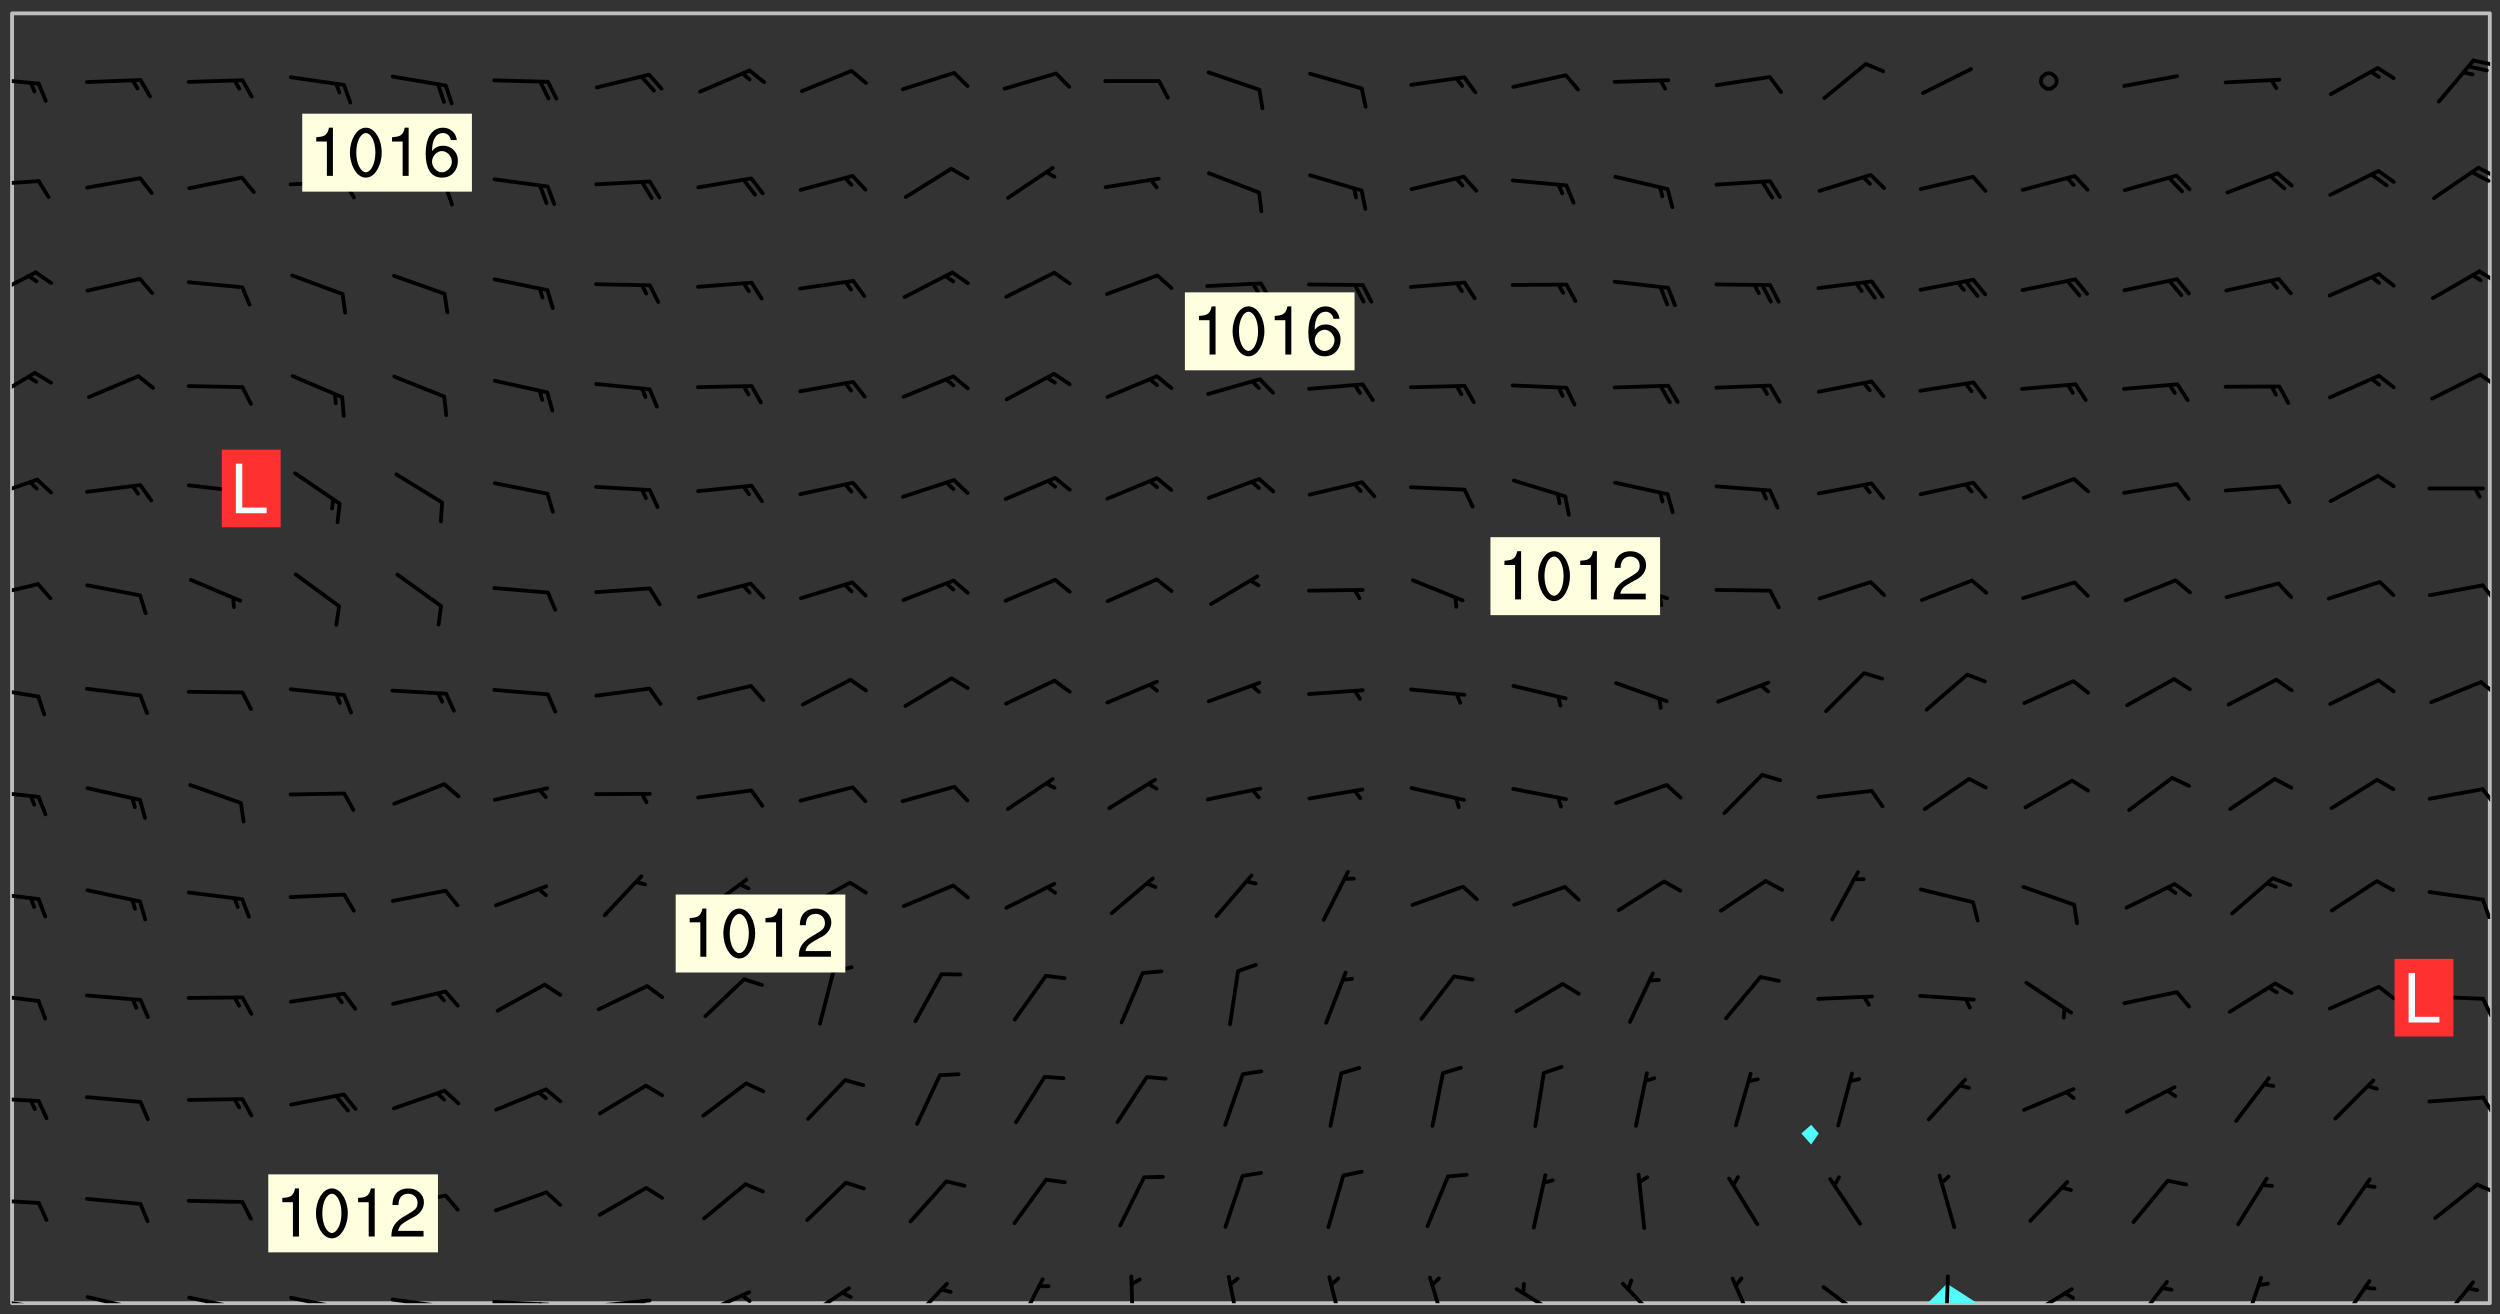 <svg xmlns="http://www.w3.org/2000/svg" role="img" xmlns:xlink="http://www.w3.org/1999/xlink" viewBox="142.45 309.95 326.84 171.84"><rect x="142.45" y="309.95" width="326.84" height="171.84" fill="#333333" stroke="none"/><defs><clipPath id="clip2"><path d="M 144 311.672 L 145 311.672 L 145 480.328 L 144 480.328 Z M 144 311.672"/></clipPath><clipPath id="clip3"><path d="M 144 311.672 L 468 311.672 L 468 480.328 L 144 480.328 Z M 144 311.672"/></clipPath><clipPath id="clip4"><path d="M 394 477 L 401 477 L 401 480.328 L 394 480.328 Z M 394 477"/></clipPath><clipPath id="clip5"><path d="M 467 311.672 L 468 311.672 L 468 480.328 L 467 480.328 Z M 467 311.672"/></clipPath><clipPath id="clip6"><path d="M 144 479 L 148 479 L 148 480.328 L 144 480.328 Z M 144 479"/></clipPath><clipPath id="clip7"><path d="M 147 480 L 149 480 L 149 480.328 L 147 480.328 Z M 147 480"/></clipPath><clipPath id="clip8"><path d="M 146 480 L 148 480 L 148 480.328 L 146 480.328 Z M 146 480"/></clipPath><clipPath id="clip9"><path d="M 153 479 L 161 479 L 161 480.328 L 153 480.328 Z M 153 479"/></clipPath><clipPath id="clip10"><path d="M 160 480 L 162 480 L 162 480.328 L 160 480.328 Z M 160 480"/></clipPath><clipPath id="clip11"><path d="M 166 479 L 175 479 L 175 480.328 L 166 480.328 Z M 166 479"/></clipPath><clipPath id="clip12"><path d="M 173 480 L 175 480 L 175 480.328 L 173 480.328 Z M 173 480"/></clipPath><clipPath id="clip13"><path d="M 180 479 L 188 479 L 188 480.328 L 180 480.328 Z M 180 479"/></clipPath><clipPath id="clip14"><path d="M 187 480 L 189 480 L 189 480.328 L 187 480.328 Z M 187 480"/></clipPath><clipPath id="clip15"><path d="M 193 479 L 201 479 L 201 480.328 L 193 480.328 Z M 193 479"/></clipPath><clipPath id="clip16"><path d="M 200 480 L 202 480 L 202 480.328 L 200 480.328 Z M 200 480"/></clipPath><clipPath id="clip17"><path d="M 206 479 L 215 479 L 215 480.328 L 206 480.328 Z M 206 479"/></clipPath><clipPath id="clip18"><path d="M 212 480 L 214 480 L 214 480.328 L 212 480.328 Z M 212 480"/></clipPath><clipPath id="clip19"><path d="M 220 479 L 228 479 L 228 480.328 L 220 480.328 Z M 220 479"/></clipPath><clipPath id="clip20"><path d="M 226 479 L 228 479 L 228 480.328 L 226 480.328 Z M 226 479"/></clipPath><clipPath id="clip21"><path d="M 233 478 L 241 478 L 241 480.328 L 233 480.328 Z M 233 478"/></clipPath><clipPath id="clip22"><path d="M 239 479 L 241 479 L 241 480.328 L 239 480.328 Z M 239 479"/></clipPath><clipPath id="clip23"><path d="M 247 478 L 254 478 L 254 480.328 L 247 480.328 Z M 247 478"/></clipPath><clipPath id="clip24"><path d="M 261 477 L 267 477 L 267 480.328 L 261 480.328 Z M 261 477"/></clipPath><clipPath id="clip25"><path d="M 275 476 L 280 476 L 280 480.328 L 275 480.328 Z M 275 476"/></clipPath><clipPath id="clip26"><path d="M 290 476 L 291 476 L 291 480.328 L 290 480.328 Z M 290 476"/></clipPath><clipPath id="clip27"><path d="M 302 476 L 305 476 L 305 480.328 L 302 480.328 Z M 302 476"/></clipPath><clipPath id="clip28"><path d="M 315 476 L 319 476 L 319 480.328 L 315 480.328 Z M 315 476"/></clipPath><clipPath id="clip29"><path d="M 329 476 L 332 476 L 332 480.328 L 329 480.328 Z M 329 476"/></clipPath><clipPath id="clip30"><path d="M 340 478 L 347 478 L 347 480.328 L 340 480.328 Z M 340 478"/></clipPath><clipPath id="clip31"><path d="M 354 477 L 360 477 L 360 480.328 L 354 480.328 Z M 354 477"/></clipPath><clipPath id="clip32"><path d="M 368 476 L 373 476 L 373 480.328 L 368 480.328 Z M 368 476"/></clipPath><clipPath id="clip33"><path d="M 380 477 L 387 477 L 387 480.328 L 380 480.328 Z M 380 477"/></clipPath><clipPath id="clip34"><path d="M 396 476 L 398 476 L 398 480.328 L 396 480.328 Z M 396 476"/></clipPath><clipPath id="clip35"><path d="M 407 478 L 414 478 L 414 480.328 L 407 480.328 Z M 407 478"/></clipPath><clipPath id="clip36"><path d="M 421 477 L 426 477 L 426 480.328 L 421 480.328 Z M 421 477"/></clipPath><clipPath id="clip37"><path d="M 435 476 L 439 476 L 439 480.328 L 435 480.328 Z M 435 476"/></clipPath><clipPath id="clip38"><path d="M 448 477 L 453 477 L 453 480.328 L 448 480.328 Z M 448 477"/></clipPath><clipPath id="clip39"><path d="M 461 477 L 467 477 L 467 480.328 L 461 480.328 Z M 461 477"/></clipPath><clipPath id="clip40"><path d="M 144 466 L 148 466 L 148 468 L 144 468 Z M 144 466"/></clipPath><clipPath id="clip41"><path d="M 466 464 L 468 464 L 468 467 L 466 467 Z M 466 464"/></clipPath><clipPath id="clip42"><path d="M 144 453 L 148 453 L 148 455 L 144 455 Z M 144 453"/></clipPath><clipPath id="clip43"><path d="M 466 453 L 468 453 L 468 456 L 466 456 Z M 466 453"/></clipPath><clipPath id="clip44"><path d="M 144 439 L 148 439 L 148 442 L 144 442 Z M 144 439"/></clipPath><clipPath id="clip45"><path d="M 466 440 L 468 440 L 468 443 L 466 443 Z M 466 440"/></clipPath><clipPath id="clip46"><path d="M 144 426 L 148 426 L 148 428 L 144 428 Z M 144 426"/></clipPath><clipPath id="clip47"><path d="M 466 427 L 468 427 L 468 431 L 466 431 Z M 466 427"/></clipPath><clipPath id="clip48"><path d="M 144 413 L 148 413 L 148 415 L 144 415 Z M 144 413"/></clipPath><clipPath id="clip49"><path d="M 466 412 L 468 412 L 468 416 L 466 416 Z M 466 412"/></clipPath><clipPath id="clip50"><path d="M 144 399 L 148 399 L 148 402 L 144 402 Z M 144 399"/></clipPath><clipPath id="clip51"><path d="M 466 398 L 468 398 L 468 401 L 466 401 Z M 466 398"/></clipPath><clipPath id="clip52"><path d="M 144 386 L 148 386 L 148 389 L 144 389 Z M 144 386"/></clipPath><clipPath id="clip53"><path d="M 466 386 L 468 386 L 468 389 L 466 389 Z M 466 386"/></clipPath><clipPath id="clip54"><path d="M 144 372 L 148 372 L 148 376 L 144 376 Z M 144 372"/></clipPath><clipPath id="clip55"><path d="M 144 358 L 148 358 L 148 363 L 144 363 Z M 144 358"/></clipPath><clipPath id="clip56"><path d="M 466 358 L 468 358 L 468 361 L 466 361 Z M 466 358"/></clipPath><clipPath id="clip57"><path d="M 144 345 L 148 345 L 148 350 L 144 350 Z M 144 345"/></clipPath><clipPath id="clip58"><path d="M 466 345 L 468 345 L 468 347 L 466 347 Z M 466 345"/></clipPath><clipPath id="clip59"><path d="M 144 333 L 148 333 L 148 335 L 144 335 Z M 144 333"/></clipPath><clipPath id="clip60"><path d="M 466 331 L 468 331 L 468 334 L 466 334 Z M 466 331"/></clipPath><clipPath id="clip61"><path d="M 465 332 L 468 332 L 468 334 L 465 334 Z M 465 332"/></clipPath><clipPath id="clip62"><path d="M 144 319 L 148 319 L 148 322 L 144 322 Z M 144 319"/></clipPath><clipPath id="clip63"><path d="M 465 317 L 468 317 L 468 319 L 465 319 Z M 465 317"/></clipPath><g id="surface682" clip-path="url(#clip1)"><path fill="#fff" fill-opacity="0" fill-rule="evenodd" d="M 0 0 L 1000 0 L 1000 1000 L 0 1000 Z M 0 0"/><path fill="#d3d3d3" fill-opacity="0" fill-rule="evenodd" d="M162.152 355.867L161.918 356.16 161.977 356.395 162.094 356.566 162.27 356.801 162.562 357.148 162.676 357.207 162.793 357.035 162.852 356.801 163.027 356.625 163.492 356.449 164.191 356.449 164.426 356.742 164.715 357.559 164.773 357.734 164.949 357.965 165.301 358.199 166 358.898 166.172 359.074 166.406 359.422 166.641 359.832 166.93 360.414 167.34 360.879 167.57 361.113 167.805 361.289 167.922 361.52 168.098 361.812 168.27 362.977 168.27 363.211 168.328 363.5 168.387 363.617 168.504 363.734 168.852 364.145 168.969 364.316 169.145 364.492 169.32 364.727 169.438 364.898 169.609 365.25 169.668 365.484 169.902 365.891 170.137 365.832 169.961 366.008 169.902 366.938 169.32 366.938 169.086 366.824 168.738 366.938 168.621 367.055 168.562 367.348 168.504 367.523 168.387 367.695 167.922 367.988 167.863 368.223 167.805 368.336 167.805 368.98 167.863 369.152 167.863 369.562 167.922 369.621 167.922 370.027 167.98 370.434 168.098 370.609 168.156 370.668 168.387 371.309 168.328 371.602 168.328 372.301 168.27 372.883 168.27 373.117 168.211 373.348 168.156 373.699 168.156 375.621 168.211 375.738 168.637 375.738 168.27 375.855 168.246 376.207 169.137 377.375 170.879 377.914 172.219 378.273 172.219 378.812 172.309 379.621 172.844 380.336 174.363 380.605 175.254 380.52 175.344 381.684 175.879 381.863 177.039 381.684 179.094 380.699 180.254 380.336 182.133 380.16 183.828 379.98 183.648 380.699 182.133 380.785 180.883 380.875 180.078 381.145 179.004 381.953 179.273 382.672 179.809 383.57 179.629 384.195 179.363 385.004 179.629 386.082 180.254 386.98 181.059 387.16 182.309 386.98 182.043 387.703 182.141 388.207 182.195 388.5 182.195 388.672 182.254 388.965 182.254 389.371 182.43 389.488 182.781 389.605 183.188 389.605 183.48 389.43 183.594 389.312 183.652 389.195 183.77 388.965 183.828 388.789 184.18 388.324 184.41 388.148 184.586 388.09 184.762 388.148 184.82 388.324 184.938 389.312 184.992 389.781 185.051 389.953 185.168 390.188 185.344 390.246 186.16 390.305 186.449 390.305 186.566 390.539 186.625 390.945 186.684 391.297 186.684 392.402 186.801 392.695 186.918 393.043 187.207 393.742 187.383 394.094 187.965 394.848 188.316 395.023 188.488 395.082 188.957 395.316 189.598 395.781 189.945 396.016 190.238 396.191 190.531 396.246 190.762 396.309 191.578 396.656 191.871 396.832 191.984 397.004 192.336 397.355 192.453 397.531 192.977 398.172 192.977 398.461 193.035 398.812 193.035 399.16 193.094 399.512 193.152 399.801 193.27 399.859 193.441 399.918 193.617 399.918 194.199 400.152 194.375 400.27 194.551 400.559 194.727 400.793 194.84 401.027 195.133 401.258 195.25 401.375 195.25 401.785 195.309 401.84 195.598 402.074 195.832 402.191 195.891 402.309 196.008 402.48 196.066 402.598 196.297 402.832 196.355 403.008 196.59 403.066 196.707 403.125 196.59 403.238 196.531 403.355 196.531 403.473 196.414 403.766 196.297 404.055 196.297 404.637 196.473 404.754 196.59 404.812 196.648 404.93 196.766 405.047 196.879 405.105 197.055 405.453 197.113 405.805 197.172 406.211 197.172 406.387 197.113 406.562 196.996 407.262 196.996 407.434 197.113 407.609 197.406 407.902 197.812 407.902 197.988 408.02 198.105 408.191 198.223 408.484 198.223 408.719 197.695 408.719 197.465 408.484 197.23 408.484 197.055 408.543 196.996 409.242 197.055 409.59 197.172 409.766 197.348 410.176 197.465 410.406 197.754 410.875 197.93 410.93 198.453 410.93 198.688 410.988 199.445 411.629 199.504 411.922 199.504 412.156 199.562 412.215 199.793 412.562 199.793 412.914 199.676 413.086 199.676 413.379 199.969 413.668 200.262 413.844 200.434 413.902 200.727 414.078 201.02 414.195 201.602 414.602 201.891 414.836 202.184 415.012 202.402 415.172 202.418 415.184 202.648 415.359 203.289 415.883 203.465 416.117 203.582 416.293 203.758 416.469 203.871 416.641 203.871 417.281 203.988 417.457 204.457 417.574 205.039 417.691 205.273 417.75 205.504 417.863 205.797 417.98 205.91 418.039 206.496 418.391 206.785 418.562 206.961 418.625 207.137 418.68 207.312 418.738 208.012 419.09 208.301 419.266 208.535 419.32 208.824 419.496 209.059 419.613 209.699 420.02 209.992 420.137 210.164 420.195 210.398 420.254 210.809 420.312 211.039 420.371 211.273 420.488 211.332 420.66 210.922 420.836 211.391 420.895 211.449 421.188 211.562 421.422 211.738 421.477 211.973 421.535 212.148 421.594 212.555 421.711 213.195 421.945 213.312 422.117 213.371 422.352 213.371 422.527 213.312 422.645 213.254 423.051 213.488 423.285 213.605 423.344 213.953 423.461 214.594 423.691 214.77 423.809 215.059 423.926 215.234 424.102 215.469 424.566 216.051 425.672 216.227 425.848 216.574 426.023 216.75 426.141 217.102 426.258 218.148 426.781 218.383 426.84 218.848 426.953 219.141 427.012 219.605 427.188 220.363 427.77 220.598 428.004 220.945 428.469 221.121 428.645 221.41 428.879 222.227 429.578 222.52 429.754 222.809 430.043 223.102 430.219 223.395 430.508 224.09 431.148 224.266 431.324 224.559 431.559 224.848 431.793 225.316 432.082 225.957 432.664 226.305 432.898 226.539 433.191 226.887 433.539 227.238 434.004 228.172 434.996 228.52 435.402 228.637 435.578 228.871 435.637 228.984 435.754 229.629 435.93 229.859 436.043 230.094 436.102 230.387 436.277 230.617 436.395 231.551 437.094 231.957 437.5 232.191 437.676 232.598 437.852 232.832 437.969 233.648 438.316 233.996 438.551 234.23 438.668 234.523 438.957 234.754 439.074 235.512 439.426 235.863 439.598 236.094 439.656 236.387 439.773 236.621 439.832 237.492 440.008 238.309 440.008 238.777 440.238 238.949 440.297 239.824 440.996 240.289 441.113 240.582 441.172 240.758 441.23 240.988 441.289 241.457 441.348 241.805 441.406 242.156 441.465 242.562 441.523 242.855 441.523 243.027 441.582 243.027 441.812 243.203 441.988 243.496 441.988 243.844 442.047 244.195 442.105 244.895 442.223 245.535 442.223 246 441.988 246.293 441.812 246.465 441.695 246.875 441.523 247.164 441.348 248.098 440.883 248.566 440.59 249.09 440.297 249.555 440.125 250.02 439.949 251.07 439.484 251.359 439.367 251.77 439.25 252.059 439.133 252.586 438.957 254.102 438.258 254.684 437.91 254.973 437.852 255.266 437.793 255.613 437.676 256.488 437.445 256.84 437.328 256.953 437.328 257.188 437.27 258.062 437.035 258.297 436.977 259.109 436.977 259.461 436.918 260.277 436.801 260.449 436.742 260.801 436.688 261.094 436.629 261.324 436.57 262.141 436.395 262.316 436.336 262.664 436.336 262.898 436.277 263.363 436.16 264.121 435.988 264.355 435.93 264.703 435.93 265.113 435.812 265.402 435.754 266.688 435.695 266.977 435.695 267.387 435.637 267.617 435.578 267.793 435.578 268.668 435.461 269.074 435.461 269.484 435.344 269.832 435.344 270.184 435.23 271.055 435.172 272.805 435.172 273.852 435.461 274.262 435.578 274.551 435.695 274.902 435.812 275.191 435.93 276.242 436.102 276.531 436.16 276.824 436.16 277.117 436.219 277.289 436.277 277.699 436.336 277.871 436.395 277.988 436.453 278.105 436.453 278.223 436.512 278.574 436.57 278.688 436.57 279.098 436.637 281.02 437.031 282.945 437.426 284.465 437.875 286.16 438.594 288.305 439.398 289.91 438.68 291.34 437.875 292.5 436.797 293.75 436.348 296.785 435.629 298.66 435.27 300.805 433.922 303.039 432.668 305.539 431.41 307.234 430.961 309.02 430.781 310.18 430.512 310.805 431.051 312.145 430.781 312.859 429.793 313.844 428.449 314.289 428.27 315.094 427.91 316.969 427.371 318.754 426.922 320.004 426.652 321.164 426.562 322.863 426.473 324.824 426.203 326.074 426.113 326.613 426.113 327.238 426.023 328.129 426.023 330.273 425.844 332.684 425.664 335.273 425.574 336.969 425.754 338.578 425.844 340.008 426.203 341.168 426.922 343.043 427.91 344.203 429.438 344.469 430.152 345.098 430.242 345.453 431.141 345.988 431.68 346.523 433.207 347.598 433.566 348.133 433.566 347.328 434.102 347.418 435.809 348.133 438.504 349.023 439.309 349.918 440.297 350.633 441.555 352.418 442.094 353.938 441.914 354.293 443.258 355.902 442.453 356.883 441.914 357.152 442.184 357.469 441.969 357.688 441.824 358.488 442.273 358.938 441.914 359.293 441.914 359.828 441.645 360.367 440.926 360.902 440.656 361.527 439.668 362.688 440.117 363.527 440.488 364.922 441.105 366.617 440.926 368.223 440.926 370.008 441.016 370.188 439.309 370.723 437.965 371.527 438.234 372.02 439.082 372.422 439.488 372.332 440.027 372.332 440.387 373.047 440.836 373.758 440.566 375.188 440.566 375.547 441.555 375.992 442.812 376.707 444.156 377.957 444.785 379.652 445.414 380.367 445.234 380.547 444.695 381.527 444.605 381.977 444.965 382.062 446.223 381.797 446.852 381.262 447.031 381.262 447.57 381.977 448.555 382.242 449.094 383.227 450.082 384.027 451.16 383.762 451.52 383.672 452.418 383.047 454.75 382.691 456.816 382.602 458.609 382.422 459.328 382.332 459.867 382.332 461.305 381.352 463.188 380.992 464.895 380.457 465.793 379.652 466.961 379.387 467.5 381.441 468.754 381.527 469.113 381.172 469.652 381.082 469.473 381.082 470.281 381.172 471.719 380.727 472.434 379.652 472.527 379.387 473.242 379.922 474.141 380.727 474.859 381.887 475.668 383.227 475.938 383.672 476.297 383.316 476.746 381.527 476.656 380.277 476.207 379.562 475.488 378.938 475.398 378.762 478.988 378.574 480.297 467.934 480.297 467.934 311.703 412.664 311.703 412.664 360.785 413.426 360.91 416.715 361.453 418.738 364.289 418.738 367.043 421.09 367.375 423.438 367.707 427.488 367.707 426.109 371.867 424.086 372.574 422.062 373.277 421.52 373.621 418.926 375.238 418.738 375.355 416.715 373.277 415.984 370.535 413.312 368.457 411.938 364.957 411.871 364.875 409.914 362.203 412.664 360.785 412.664 311.703 294.422 311.703 294.422 403.117 294.539 403.148 294.672 403.16 294.746 403.234 294.852 403.281 294.941 403.34 295.027 403.398 295.117 403.457 295.414 403.754 295.473 403.844 295.504 403.961 295.531 404.078 295.547 404.215 295.516 404.332 295.457 404.422 295.398 404.508 295.355 404.613 295.309 404.715 295.281 404.836 295.281 404.98 295.457 405.25 295.605 405.398 295.68 405.484 295.754 405.559 295.797 405.664 295.859 405.754 295.918 405.84 295.961 405.945 296.02 406.035 296.066 406.137 296.109 406.242 296.168 406.328 296.285 406.508 296.359 406.582 296.422 406.668 296.48 406.758 296.523 406.863 296.582 406.953 296.641 407.039 296.703 407.129 296.762 407.219 296.805 407.32 296.922 407.5 296.996 407.574 297.055 407.66 297.129 407.734 297.219 407.793 297.324 407.84 297.473 407.84 297.605 407.824 297.738 407.84 297.84 407.793 297.914 407.719 297.961 407.617 297.945 407.484 297.945 407.336 297.898 407.23 297.871 407.113 297.824 407.012 297.797 406.891 297.754 406.789 297.691 406.699 297.648 406.598 297.605 406.492 297.574 406.375 297.559 406.242 297.547 406.105 297.633 406.047 297.691 405.961 297.812 405.93 297.855 406.035 297.871 406.168 297.871 406.285 297.93 406.387 297.988 406.477 298.078 406.535 298.227 406.684 298.285 406.773 298.328 406.879 298.316 406.98 298.402 407.039 298.508 407.086 298.594 407.145 298.684 407.203 298.758 407.277 298.641 407.305 298.535 407.352 298.449 407.41 298.375 407.484 298.316 407.574 298.254 407.66 298.227 407.781 298.18 407.883 298.137 407.988 298.105 408.105 298.094 408.238 298.078 408.371 298.078 408.52 298.105 408.637 298.152 408.742 298.195 408.844 298.254 408.934 298.328 409.008 298.418 409.066 298.492 409.141 298.582 409.199 298.641 409.289 298.684 409.395 298.73 409.496 298.848 409.527 298.98 409.543 299.129 409.543 299.246 409.512 299.352 409.555 299.395 409.66 299.441 409.762 299.469 409.883 299.5 410 299.527 410.117 299.559 410.238 299.586 410.355 299.691 410.398 299.793 410.445 299.926 410.43 300.074 410.578 300.137 410.664 300.211 410.738 300.281 410.812 300.371 410.875 300.477 410.918 300.578 410.961 300.695 410.992 300.832 411.008 300.949 410.977 301.023 410.902 301.051 410.785 301.039 410.652 301.008 410.531 300.98 410.414 301.023 410.309 301.141 410.309 301.23 410.371 301.348 410.398 301.496 410.398 301.629 410.414 301.777 410.414 301.91 410.43 302.043 410.414 302.191 410.414 302.324 410.398 302.457 410.387 302.594 410.398 302.711 410.371 302.844 410.355 303.035 410.297 302.977 410.473 302.961 410.605 302.934 410.727 302.918 410.859 302.859 410.945 302.727 410.961 302.621 411.008 302.516 411.051 302.398 411.082 302.281 411.109 302.016 411.141 301.867 411.141 301.734 411.156 301.66 411.23 301.719 411.316 301.867 411.465 301.984 411.645 302.059 411.715 302.148 411.777 302.238 411.836 302.324 411.895 302.414 411.953 302.516 411.996 302.621 412.059 302.727 412.102 302.812 412.16 302.918 412.207 303.02 412.25 303.199 412.367 303.258 412.457 303.215 412.559 303.168 412.664 303.184 412.797 303.406 413.02 303.465 413.109 303.508 413.211 303.539 413.332 303.582 413.434 303.598 413.566 303.629 413.684 303.641 413.82 303.672 413.938 303.82 414.086 303.922 414.129 304.027 414.172 304.145 414.203 304.277 414.219 304.414 414.234 304.531 414.234 304.648 414.203 304.738 414.145 304.781 414.039 304.828 413.938 304.871 413.832 304.902 413.715 304.914 413.582 304.914 413.434 304.902 413.301 304.887 413.168 304.855 413.051 304.812 412.945 304.766 412.84 304.723 412.738 304.68 412.633 304.664 412.5 304.68 412.367 304.707 412.25 304.738 412.133 304.766 412.012 304.812 411.91 304.902 411.852 304.988 411.789 305.062 411.715 305.152 411.656 305.375 411.434 305.434 411.348 305.508 411.273 305.625 411.094 305.684 411.008 305.684 410.859 305.609 410.785 305.508 410.738 305.402 410.695 305.301 410.652 305.242 410.562 305.195 410.457 305.168 410.34 305.258 410.281 305.375 410.25 305.477 410.207 305.656 410.09 305.805 409.941 305.816 409.809 305.805 409.703 305.715 409.645 305.582 409.66 305.434 409.66 305.301 409.676 305.168 409.66 305.047 409.629 304.961 409.57 304.887 409.496 304.828 409.406 304.766 409.32 304.648 409.141 304.59 409.055 304.621 408.934 304.707 408.875 304.828 408.844 304.887 408.758 304.887 408.637 304.855 408.52 304.797 408.43 304.738 408.344 304.691 408.238 304.664 408.121 304.648 407.988 304.707 407.898 304.781 407.824 304.871 407.766 304.988 407.586 305.062 407.512 305.121 407.426 305.27 407.277 305.391 407.246 305.523 407.23 305.656 407.246 305.73 407.32 305.773 407.426 305.789 407.559 305.758 407.676 305.641 407.707 305.508 407.719 305.359 407.867 305.316 407.973 305.27 408.074 305.242 408.195 305.211 408.312 305.211 408.461 305.242 408.578 305.285 408.684 305.344 408.773 305.418 408.844 305.492 408.918 305.609 408.949 305.73 408.977 305.848 408.949 305.98 408.934 306.098 408.934 306.188 408.992 306.262 409.066 306.309 409.172 306.367 409.258 306.469 409.305 306.602 409.32 306.707 409.363 306.793 409.422 306.781 409.527 306.707 409.602 306.527 409.719 306.469 409.809 306.379 409.867 306.309 409.941 306.234 410.016 306.172 410.105 306.145 410.223 306.129 410.355 306.145 410.488 306.129 410.621 306.129 410.77 306.145 410.902 306.172 411.02 306.203 411.141 306.277 411.215 306.367 411.273 306.453 411.332 306.543 411.391 306.66 411.422 306.66 411.508 306.559 411.555 306.469 411.613 306.203 411.645 306.086 411.672 305.938 411.672 305.832 411.715 305.73 411.762 305.672 411.852 305.609 412.086 305.598 412.219 305.566 412.34 305.551 412.473 305.551 412.766 305.539 412.898 305.551 413.035 305.566 413.168 305.699 413.184 305.832 413.195 305.953 413.227 306.039 413.285 306.113 413.359 306.16 413.465 306.203 413.566 306.219 413.699 306.219 414.145 306.203 414.277 306.203 414.723 306.234 414.988 306.262 415.105 306.277 415.238 306.309 415.355 306.395 415.566 306.426 415.832 306.426 415.98 306.395 416.098 306.367 416.215 306.336 416.336 306.309 416.453 306.277 416.57 306.246 416.691 306.234 416.824 306.219 416.957 306.309 417.016 306.426 416.984 306.527 417 306.574 417.105 306.543 417.371 306.543 417.812 306.5 417.918 306.453 418.023 306.41 418.125 306.367 418.23 306.309 418.316 306.277 418.438 306.234 418.555 306.203 418.672 306.188 418.805 306.203 418.938 306.262 419.027 306.367 419.074 306.453 419.133 306.512 419.219 306.5 419.355 306.469 419.473 306.426 419.574 306.426 420.02 306.41 420.152 306.41 420.301 306.379 420.418 306.336 420.523 306.309 420.641 306.262 420.746 306.219 420.848 306.188 420.969 306.16 421.086 306.129 421.219 306.098 421.336 306.07 421.453 306.027 421.559 305.996 421.676 305.965 421.797 305.953 421.93 305.938 422.062 305.938 422.359 305.965 422.477 305.965 422.625 306.012 423.023 306.039 423.141 306.098 423.23 306.219 423.262 306.367 423.262 306.5 423.246 306.559 423.336 306.559 423.453 306.5 423.543 306.41 423.602 306.309 423.645 306.203 423.691 306.113 423.75 306.027 423.809 305.891 423.824 305.773 423.793 305.641 423.777 305.539 423.824 305.477 423.91 305.465 424.047 305.449 424.18 305.418 424.297 305.391 424.414 305.375 424.547 305.344 424.668 305.344 424.965 305.359 425.098 305.391 425.215 305.391 425.363 305.402 425.496 305.402 425.645 305.375 425.762 305.328 425.863 305.301 425.984 305.27 426.102 305.211 426.191 305.137 426.266 305.035 426.309 304.93 426.355 304.812 426.383 304.691 426.414 304.59 426.367 304.648 426.281 304.754 426.234 304.781 426.117 304.812 426 304.84 425.879 304.871 425.762 304.871 425.613 304.887 425.48 304.855 425.363 304.812 425.258 304.707 425.273 304.633 425.348 304.531 425.391 304.441 425.453 304.367 425.527 304.324 425.629 304.309 425.762 304.277 425.879 304.25 426 304.219 426.117 304.191 426.234 304.16 426.355 304.133 426.473 304.102 426.59 304.059 426.695 303.969 426.754 303.879 426.754 303.762 426.723 303.73 426.637 303.746 426.5 303.715 426.383 303.715 426.234 303.703 426.102 303.703 425.953 303.641 425.719 303.613 425.598 303.57 425.496 303.523 425.391 303.465 425.305 303.406 425.215 303.363 425.109 303.301 425.023 303.152 424.875 303.082 424.801 302.977 424.754 302.871 424.711 302.77 424.668 302.473 424.371 302.383 424.297 302.297 424.238 302.191 424.195 302.102 424.133 302.016 424.074 301.91 424.031 301.82 423.973 301.734 423.91 301.66 423.84 301.555 423.793 301.469 423.734 301.363 423.691 301.273 423.629 301.172 423.586 301.066 423.543 300.98 423.484 300.875 423.438 300.77 423.395 300.668 423.348 300.578 423.289 300.477 423.246 300.371 423.203 300.281 423.141 300.164 423.113 300.031 423.098 299.898 423.113 299.75 423.113 299.617 423.129 299.5 423.098 299.41 423.039 299.336 422.965 299.246 422.906 299.145 422.859 298.996 422.859 298.875 422.832 298.773 422.789 298.699 422.715 298.582 422.535 298.492 422.477 298.391 422.434 298.301 422.371 298.195 422.328 298.105 422.27 298.02 422.211 297.914 422.164 297.855 422.078 297.797 421.988 297.754 421.883 297.707 421.781 297.633 421.707 297.547 421.648 297.473 421.574 297.383 421.516 297.16 421.293 297.117 421.188 297.086 420.922 297.191 420.879 297.336 420.879 297.441 420.922 297.516 420.996 297.605 421.055 297.691 421.113 297.797 421.16 297.887 421.219 298.035 421.367 298.105 421.441 298.254 421.59 298.316 421.676 298.391 421.75 298.477 421.809 298.551 421.883 298.641 421.945 298.73 422.004 298.816 422.062 299.086 422.238 299.188 422.285 299.293 422.328 299.395 422.371 299.441 422.297 299.5 422.211 299.574 422.137 299.645 422.062 299.75 422.105 299.824 422.18 299.883 422.27 299.926 422.371 299.973 422.477 300.016 422.582 300.137 422.609 300.254 422.582 300.328 422.492 300.371 422.387 300.43 422.297 300.504 422.223 300.609 422.18 300.727 422.152 300.859 422.164 300.949 422.223 301.098 422.371 301.156 422.461 301.199 422.566 301.246 422.668 301.289 422.773 301.332 422.875 301.438 422.922 301.543 422.965 301.676 422.98 301.762 422.922 301.82 422.832 301.895 422.758 302 422.715 302.117 422.742 302.223 422.789 302.324 422.832 302.43 422.875 302.531 422.922 302.711 423.039 302.711 423.156 302.695 423.289 302.711 423.422 302.727 423.559 302.785 423.645 302.887 423.691 303.008 423.719 303.125 423.75 303.273 423.75 303.391 423.719 303.449 423.629 303.629 423.512 303.688 423.422 303.762 423.348 303.82 423.262 303.938 423.082 304.117 422.965 304.234 422.996 304.324 423.055 304.367 423.129 304.352 423.262 304.352 423.379 304.441 423.438 304.59 423.438 304.723 423.422 304.855 423.41 305.121 423.379 305.227 423.336 305.344 423.305 305.465 423.277 305.539 423.203 305.609 423.129 305.672 423.039 305.656 422.934 305.609 422.832 305.508 422.789 305.402 422.773 305.285 422.801 305.02 422.832 304.871 422.832 304.797 422.758 304.707 422.699 304.59 422.668 304.473 422.641 304.34 422.625 304.191 422.625 304.059 422.641 303.762 422.641 303.656 422.594 303.508 422.445 303.465 422.344 303.406 422.254 303.629 422.031 303.715 421.973 303.82 421.93 303.938 421.898 304.07 421.883 304.203 421.898 304.34 421.914 304.441 421.957 304.574 421.945 304.664 421.883 304.766 421.84 304.828 421.75 304.781 421.648 304.691 421.59 304.574 421.559 304.473 421.516 304.414 421.426 304.352 421.336 304.352 421.219 304.367 421.086 304.473 421.039 304.547 420.969 304.547 420.848 304.457 420.789 304.426 420.672 304.516 420.613 304.59 420.539 304.633 420.434 304.691 420.344 304.738 420.242 304.754 420.109 304.754 419.961 304.707 419.855 304.664 419.754 304.574 419.695 304.441 419.68 304.34 419.637 304.203 419.621 304.086 419.59 303.641 419.59 303.508 419.574 303.375 419.562 303.242 419.547 303.125 419.516 302.977 419.516 302.844 419.5 302.711 419.488 302.445 419.457 302.324 419.414 302.238 419.355 302.164 419.281 302.164 419.133 302.176 419 302.281 418.953 302.383 418.91 302.516 418.895 302.668 418.895 302.801 418.879 303.094 418.879 303.215 418.91 303.316 418.953 303.406 419.012 303.641 419.074 303.762 419.027 303.852 418.969 303.953 418.926 304.086 418.91 304.191 418.953 304.293 419 304.426 419.012 304.547 418.984 304.691 418.984 304.812 418.953 304.93 418.926 305.035 418.879 305.109 418.805 305.195 418.746 305.344 418.598 305.402 418.512 305.449 418.406 305.477 418.289 305.492 418.184 305.391 418.141 305.301 418.082 305.184 418.051 305.078 418.008 304.988 417.945 304.914 417.859 304.84 417.785 304.738 417.742 304.633 417.695 304.531 417.652 304.473 417.562 304.426 417.461 304.34 417.25 304.277 417.164 304.219 417.074 304.145 417 304.059 416.941 303.789 416.941 303.672 416.973 303.582 417.031 303.48 417.074 303.348 417.09 303.242 417.074 303.215 416.957 303.152 416.867 303.035 416.836 302.934 416.793 302.785 416.645 302.754 416.527 302.738 416.422 302.812 416.348 302.992 416.23 303.109 416.203 303.227 416.172 303.363 416.188 303.465 416.23 303.57 416.273 303.672 416.32 303.777 416.363 303.895 416.395 304.027 416.41 304.145 416.438 304.277 416.453 304.383 416.438 304.473 416.379 304.398 416.305 304.293 416.262 304.219 416.188 304.145 416.098 303.996 415.949 303.91 415.891 303.82 415.832 303.746 415.758 303.656 415.699 303.555 415.652 303.434 415.625 303.332 415.578 303.227 415.535 303.109 415.504 303.008 415.461 302.887 415.43 302.738 415.43 302.621 415.461 302.516 415.504 302.43 415.566 302.25 415.684 302.164 415.742 302.074 415.801 301.969 415.848 301.883 415.906 301.777 415.949 301.676 415.992 301.57 416.039 301.496 416.113 301.438 416.203 301.379 416.289 301.332 416.395 301.273 416.48 301.199 416.555 301.066 416.543 300.949 416.512 300.832 416.512 300.758 416.586 300.668 416.645 300.594 416.719 300.504 416.777 300.418 416.836 300.312 416.883 300.211 416.926 300.074 416.941 299.973 416.898 299.824 416.75 299.719 416.703 299.633 416.703 299.527 416.75 299.426 416.793 299.305 416.824 299.188 416.793 299.113 416.719 299.113 416.602 299.145 416.48 299.219 416.41 299.277 416.32 299.352 416.246 299.469 416.215 299.574 416.172 299.867 416.172 300 416.156 300.137 416.141 300.238 416.098 300.328 416.039 300.43 415.992 300.52 415.934 300.652 415.922 300.742 415.98 300.875 415.992 300.965 415.934 301.051 415.875 301.156 415.832 301.246 415.773 301.332 415.711 301.422 415.652 301.57 415.504 301.629 415.418 301.688 415.328 301.793 415.285 301.926 415.27 302.043 415.297 302.164 415.328 302.223 415.27 302.281 415.18 302.312 414.914 302.34 414.797 302.445 414.809 302.578 414.824 302.68 414.781 302.77 414.723 302.828 414.633 302.902 414.559 302.961 414.469 303.008 414.367 303.02 414.234 303.008 414.102 302.961 413.996 302.812 413.848 302.754 413.758 302.695 413.672 302.652 413.566 302.652 413.121 302.668 412.988 302.668 412.84 302.68 412.707 302.621 412.648 302.531 412.707 302.43 412.664 302.25 412.547 302.164 412.488 302.102 412.398 302.043 412.309 301.969 412.234 301.883 412.176 301.762 412.207 301.66 412.219 301.555 412.266 301.469 412.324 301.363 412.367 301.215 412.516 301.125 412.574 301.039 412.633 300.949 412.695 300.844 412.738 300.711 412.754 300.711 412.633 300.816 412.59 300.934 412.559 301.008 412.488 301.051 412.383 301.051 412.234 301.023 412.117 300.875 411.969 300.742 411.953 300.594 411.953 300.477 411.984 300.371 412.027 300.27 412.07 300.18 412.133 300.062 412.16 299.988 412.086 300 411.953 299.957 411.852 299.914 411.746 299.824 411.688 299.707 411.715 299.586 411.746 299.469 411.777 299.367 411.82 299.246 411.852 299.145 411.895 299.039 411.938 298.949 411.996 298.848 412.012 298.848 411.895 298.863 411.762 298.805 411.672 298.73 411.715 298.582 411.863 298.523 411.953 298.449 412.027 298.402 412.133 298.359 412.234 298.285 412.309 298.227 412.398 298.152 412.473 298.094 412.559 298.02 412.633 297.93 412.695 297.855 412.766 297.781 412.84 297.68 412.855 297.547 412.871 297.441 412.828 297.441 412.707 297.59 412.559 297.633 412.457 297.691 412.367 297.738 412.266 297.781 412.16 297.84 412.07 297.871 411.953 297.914 411.852 297.945 411.73 297.973 411.613 298.02 411.508 298.062 411.406 298.105 411.301 298.18 411.23 298.27 411.168 298.359 411.109 298.461 411.066 298.758 411.066 299.023 411.035 299.129 410.992 299.055 410.918 298.938 410.887 298.832 410.844 298.742 410.785 298.641 410.738 298.551 410.68 298.449 410.637 298.344 410.594 298.254 410.531 298.168 410.473 298.062 410.43 297.961 410.387 297.84 410.355 297.723 410.324 297.621 410.281 297.5 410.25 297.398 410.207 297.309 410.148 297.266 410.043 297.25 409.91 297.352 409.867 297.484 409.852 297.621 409.867 297.754 409.852 297.855 409.809 297.914 409.719 297.93 409.613 297.84 409.555 297.766 409.48 297.664 409.438 297.574 409.379 297.426 409.23 297.383 409.125 297.367 408.992 297.367 408.699 297.309 408.609 297.219 408.551 297.145 408.477 297.102 408.371 297.07 408.254 297.012 408.164 296.938 408.09 296.82 408.062 296.746 407.988 296.656 407.93 296.566 407.867 296.48 407.809 296.406 407.734 296.348 407.648 296.301 407.543 296.215 407.484 296.066 407.336 295.871 407.277 295.738 407.293 295.637 407.336 295.562 407.41 295.516 407.512 295.473 407.617 295.414 407.707 295.355 407.793 295.059 408.09 294.969 408.148 294.883 408.148 294.82 408.062 294.777 407.957 294.809 407.84 294.867 407.75 294.895 407.633 294.883 407.5 294.793 407.438 294.688 407.484 294.57 407.512 294.453 407.543 294.184 407.719 294.082 407.766 293.965 407.793 293.859 407.84 293.77 407.898 293.668 407.941 293.609 407.855 293.562 407.75 293.578 407.617 293.625 407.512 293.695 407.438 293.77 407.367 293.828 407.277 293.828 407.129 293.785 407.023 293.547 407.023 293.445 407.07 293.414 407.188 293.387 407.305 293.355 407.426 293.281 407.469 293.148 407.484 293.074 407.438 293.031 407.336 292.988 407.23 292.941 407.129 292.898 407.023 292.777 407.055 292.676 407.098 292.543 407.113 292.426 407.145 292.32 407.188 292.23 407.246 292.129 407.293 292.008 407.32 291.875 407.336 291.773 407.293 291.715 407.203 291.668 407.098 291.625 406.996 291.582 406.891 291.582 406.773 291.641 406.684 291.727 406.625 291.906 406.508 292.008 406.461 292.113 406.418 292.219 406.359 292.32 406.316 292.41 406.254 292.512 406.211 292.617 406.152 292.719 406.105 292.809 406.047 292.914 406.004 293.016 405.961 293.105 405.898 293.207 405.855 293.344 405.84 293.461 405.871 293.562 405.914 293.684 405.945 293.785 405.988 293.891 406.035 293.992 406.078 294.098 406.121 294.199 406.168 294.305 406.211 294.406 406.254 294.512 406.301 294.598 406.359 294.703 406.402 294.82 406.434 294.926 406.477 295.027 406.523 295.117 406.582 295.223 406.625 295.324 406.668 295.43 406.715 295.547 406.742 295.648 406.789 295.77 406.816 295.918 406.816 296.004 406.758 296.02 406.656 296.078 406.566 296.051 406.449 295.977 406.375 295.859 406.195 295.785 406.121 295.695 406.047 295.516 405.93 295.43 405.871 295.324 405.828 295.223 405.781 294.953 405.605 294.895 405.516 294.82 405.441 294.762 405.352 294.719 405.25 294.688 405.133 294.672 404.996 294.672 404.434 294.66 404.301 294.645 404.168 294.613 404.051 294.598 403.918 294.586 403.785 294.555 403.664 294.332 403.441 294.273 403.355 294.258 403.25 294.289 403.133 294.422 403.117 294.422 311.703 172.992 311.703 172.992 313.156 172.934 313.391 172.582 314.441 172.41 314.965 172.293 315.312 172.117 315.723 172 315.895 171.766 316.188 171.535 316.246 171.184 316.246 171.066 316.305 170.836 316.711 170.836 317.004 170.953 317.18 171.184 317.41 171.301 317.645 171.941 318.402 172.234 318.867 172.41 319.102 172.641 319.453 172.875 319.801 173.516 320.617 173.691 321.082 173.863 321.492 173.98 322.188 174.156 322.656 174.273 324.055 174.332 324.52 174.332 325.395 174.449 326.441 174.449 331.223 174.391 331.688 174.039 332.969 173.863 333.492 173.75 333.902 173.398 334.832 172.934 336 172.699 336.582 172.582 336.758 172.41 337.105 172.234 337.512 171.883 338.328 171.824 338.621 171.711 338.914 171.594 339.203 171.535 339.379 171.418 340.254 171.359 340.66 171.301 340.777 171.242 340.953 171.184 341.125 170.953 341.652 170.836 341.824 170.836 342.059 170.719 342.293 170.66 342.465 170.484 343.051 170.484 343.34 170.426 343.516 170.426 343.809 170.367 343.922 170.309 344.449 170.309 344.621 170.254 344.855 170.254 347.477 170.078 348.293 169.961 348.469 169.785 348.703 169.668 348.875 169.555 349.109 168.969 350.043 168.738 350.332 168.445 350.797 168.27 351.031 167.98 351.383 167.629 352.082 167.516 352.312 167.34 352.723 167.164 352.953 166.758 353.48 165.941 354.18 165.648 354.352 165.359 354.586 165.184 354.703 165.008 354.879 164.484 355.285 163.957 355.461 163.785 355.637 163.551 355.691 162.91 355.867 162.152 355.867M174.363 386.891L173.289 387.34 173.648 388.234 174.898 387.52 175.344 386.98 174.363 386.891"/><path fill="#d3d3d3" fill-opacity="0" fill-rule="evenodd" d="M201.508 416.598L200.613 416.598 201.062 417.227 202.043 417.586 202.848 417.496 203.293 416.508 203.117 416.598 202.402 416.242 201.508 416.598M356.129 475.668L356.07 475.145 356.07 474.852 356.184 474.559 356.242 474.328 356.711 473.859 356.824 473.859 356.941 473.746 357.059 473.688 357.234 473.688 357.469 473.629 357.816 473.629 358.051 473.688 358.168 473.746 358.398 473.918 358.457 474.094 358.574 474.676 358.574 474.969 358.457 475.145 358.285 475.434 358.109 475.609 357.582 476.133 357.352 476.367 357.234 476.426 357.059 476.426 356.941 476.367 356.535 476.074 356.359 475.957 356.242 475.898 356.184 475.785 356.129 475.668M362.77 464.711L362.711 464.539 362.711 463.43 362.77 463.258 362.945 463.199 363.117 463.141 363.293 463.141 363.527 463.082 363.645 463.141 363.703 463.84 363.645 464.012 363.527 464.188 363.41 464.246 363.176 464.77 363.062 464.828 362.828 464.828 362.77 464.711M372.383 450.32L372.266 450.145 372.266 449.445 372.559 448.57 372.676 448.398 372.852 448.047 372.965 447.816 373.082 447.523 373.434 446.766 373.551 446.535 373.723 446.301 373.898 446.301 374.016 446.242 374.656 446.242 374.773 446.301 375.008 446.535 375.18 446.648 375.531 446.941 375.648 447.059 375.762 447.234 375.762 447.348 375.879 447.406 375.996 447.523 375.996 448.223 375.938 448.398 375.938 448.629 375.879 448.805 375.531 449.855 375.414 450.086 375.297 450.32 375.18 450.379 374.949 450.613 374.309 450.902 373.434 450.902 373.023 450.785 372.383 450.32"/><path fill="none" stroke="#bebebe" stroke-linecap="round" stroke-linejoin="round" stroke-miterlimit="10" stroke-width=".5" d="M 431.957 354.305 L 108.027 354.305 L 108.027 185.68 L 431.957 185.68 L 431.957 354.305" transform="matrix(1 0 0 -1 36 666)"/><g clip-path="url(#clip2)"><path fill="#fff" fill-opacity="0" fill-rule="evenodd" d="M 144 475.891 L 144 480.328 L 144.004 480.328 L 144 480.328 L 144 311.672 L 144.004 311.672 L 144 311.672 L 144 475.891"/></g><g clip-path="url(#clip3)"><path fill="#fff" fill-opacity="0" fill-rule="evenodd" d="M 144.004 480.328 L 144.004 311.672 L 379.234 311.672 L 379.234 457.004 L 377.953 458.137 L 379.234 459.582 L 380.227 458.137 L 379.234 457.004 L 379.234 311.672 L 467.996 311.672 L 467.996 480.328 L 400.957 480.328 L 396.984 477.773 L 394.457 480.328 L 144.004 480.328"/></g><path fill="#50fcfc" fill-rule="evenodd" d="M 379.234 459.582 L 377.953 458.137 L 379.234 457.004 L 380.227 458.137 L 379.234 459.582"/><g clip-path="url(#clip4)"><path fill="#50fcfc" fill-rule="evenodd" d="M 394.457 480.328 L 396.984 477.773 L 400.957 480.328 L 394.457 480.328"/></g><g clip-path="url(#clip5)"><path fill="#fff" fill-opacity="0" fill-rule="evenodd" d="M 467.996 480.328 L 468 480.328 L 468 311.672 L 467.996 311.672 L 468 311.672 L 468 480.328 L 467.996 480.328"/></g><g clip-path="url(#clip6)"><path fill="none" stroke="#000" stroke-linecap="round" stroke-linejoin="round" stroke-miterlimit="10" stroke-width=".5" d="M 111.473 185.137 L 104.527 186.207" transform="matrix(1 0 0 -1 36 666)"/></g><g clip-path="url(#clip7)"><path fill="none" stroke="#000" stroke-linecap="round" stroke-linejoin="round" stroke-miterlimit="10" stroke-width=".5" d="M 111.473 185.137 L 112.281 182.82" transform="matrix(1 0 0 -1 36 666)"/></g><g clip-path="url(#clip8)"><path fill="none" stroke="#000" stroke-linecap="round" stroke-linejoin="round" stroke-miterlimit="10" stroke-width=".5" d="M 110.461 185.293 L 110.867 184.133" transform="matrix(1 0 0 -1 36 666)"/></g><g clip-path="url(#clip9)"><path fill="none" stroke="#000" stroke-linecap="round" stroke-linejoin="round" stroke-miterlimit="10" stroke-width=".5" d="M 124.734 184.859 L 117.895 186.48" transform="matrix(1 0 0 -1 36 666)"/></g><g clip-path="url(#clip10)"><path fill="none" stroke="#000" stroke-linecap="round" stroke-linejoin="round" stroke-miterlimit="10" stroke-width=".5" d="M 124.734 184.859 L 125.355 182.488" transform="matrix(1 0 0 -1 36 666)"/></g><g clip-path="url(#clip11)"><path fill="none" stroke="#000" stroke-linecap="round" stroke-linejoin="round" stroke-miterlimit="10" stroke-width=".5" d="M 138.066 184.938 L 131.195 186.406" transform="matrix(1 0 0 -1 36 666)"/></g><g clip-path="url(#clip12)"><path fill="none" stroke="#000" stroke-linecap="round" stroke-linejoin="round" stroke-miterlimit="10" stroke-width=".5" d="M 138.066 184.938 L 138.738 182.578" transform="matrix(1 0 0 -1 36 666)"/></g><g clip-path="url(#clip13)"><path fill="none" stroke="#000" stroke-linecap="round" stroke-linejoin="round" stroke-miterlimit="10" stroke-width=".5" d="M 151.387 184.969 L 144.504 186.375" transform="matrix(1 0 0 -1 36 666)"/></g><g clip-path="url(#clip14)"><path fill="none" stroke="#000" stroke-linecap="round" stroke-linejoin="round" stroke-miterlimit="10" stroke-width=".5" d="M 151.387 184.969 L 152.082 182.617" transform="matrix(1 0 0 -1 36 666)"/></g><g clip-path="url(#clip15)"><path fill="none" stroke="#000" stroke-linecap="round" stroke-linejoin="round" stroke-miterlimit="10" stroke-width=".5" d="M 164.742 185.191 L 157.781 186.152" transform="matrix(1 0 0 -1 36 666)"/></g><g clip-path="url(#clip16)"><path fill="none" stroke="#000" stroke-linecap="round" stroke-linejoin="round" stroke-miterlimit="10" stroke-width=".5" d="M 164.742 185.191 L 165.586 182.887" transform="matrix(1 0 0 -1 36 666)"/></g><g clip-path="url(#clip17)"><path fill="none" stroke="#000" stroke-linecap="round" stroke-linejoin="round" stroke-miterlimit="10" stroke-width=".5" d="M 178.086 185.496 L 171.066 185.844" transform="matrix(1 0 0 -1 36 666)"/></g><g clip-path="url(#clip18)"><path fill="none" stroke="#000" stroke-linecap="round" stroke-linejoin="round" stroke-miterlimit="10" stroke-width=".5" d="M 177.062 185.547 L 177.586 184.438" transform="matrix(1 0 0 -1 36 666)"/></g><g clip-path="url(#clip19)"><path fill="none" stroke="#000" stroke-linecap="round" stroke-linejoin="round" stroke-miterlimit="10" stroke-width=".5" d="M 191.387 186.039 L 184.395 185.305" transform="matrix(1 0 0 -1 36 666)"/></g><g clip-path="url(#clip20)"><path fill="none" stroke="#000" stroke-linecap="round" stroke-linejoin="round" stroke-miterlimit="10" stroke-width=".5" d="M 190.367 185.93 L 191.055 184.914" transform="matrix(1 0 0 -1 36 666)"/></g><g clip-path="url(#clip21)"><path fill="none" stroke="#000" stroke-linecap="round" stroke-linejoin="round" stroke-miterlimit="10" stroke-width=".5" d="M 204.406 187.121 L 198.004 184.219" transform="matrix(1 0 0 -1 36 666)"/></g><g clip-path="url(#clip22)"><path fill="none" stroke="#000" stroke-linecap="round" stroke-linejoin="round" stroke-miterlimit="10" stroke-width=".5" d="M 203.473 186.699 L 204.445 185.953" transform="matrix(1 0 0 -1 36 666)"/></g><g clip-path="url(#clip23)"><path fill="none" stroke="#000" stroke-linecap="round" stroke-linejoin="round" stroke-miterlimit="10" stroke-width=".5" d="M 217.438 187.629 L 211.602 183.715" transform="matrix(1 0 0 -1 36 666)"/></g><path fill="none" stroke="#000" stroke-linecap="round" stroke-linejoin="round" stroke-miterlimit="10" stroke-width=".5" d="M 216.59 187.059 L 217.672 186.48" transform="matrix(1 0 0 -1 36 666)"/><g clip-path="url(#clip24)"><path fill="none" stroke="#000" stroke-linecap="round" stroke-linejoin="round" stroke-miterlimit="10" stroke-width=".5" d="M 230.258 188.219 L 225.414 183.125" transform="matrix(1 0 0 -1 36 666)"/></g><path fill="none" stroke="#000" stroke-linecap="round" stroke-linejoin="round" stroke-miterlimit="10" stroke-width=".5" d="M 229.551 187.477 L 230.734 187.148" transform="matrix(1 0 0 -1 36 666)"/><g clip-path="url(#clip25)"><path fill="none" stroke="#000" stroke-linecap="round" stroke-linejoin="round" stroke-miterlimit="10" stroke-width=".5" d="M 242.758 188.793 L 239.543 182.547" transform="matrix(1 0 0 -1 36 666)"/></g><path fill="none" stroke="#000" stroke-linecap="round" stroke-linejoin="round" stroke-miterlimit="10" stroke-width=".5" d="M 242.293 187.887 L 243.52 187.902" transform="matrix(1 0 0 -1 36 666)"/><g clip-path="url(#clip26)"><path fill="none" stroke="#000" stroke-linecap="round" stroke-linejoin="round" stroke-miterlimit="10" stroke-width=".5" d="M 254.359 189.184 L 254.574 182.16" transform="matrix(1 0 0 -1 36 666)"/></g><path fill="none" stroke="#000" stroke-linecap="round" stroke-linejoin="round" stroke-miterlimit="10" stroke-width=".5" d="M 254.391 188.16 L 255.453 188.77" transform="matrix(1 0 0 -1 36 666)"/><g clip-path="url(#clip27)"><path fill="none" stroke="#000" stroke-linecap="round" stroke-linejoin="round" stroke-miterlimit="10" stroke-width=".5" d="M 267.098 189.117 L 268.465 182.227" transform="matrix(1 0 0 -1 36 666)"/></g><path fill="none" stroke="#000" stroke-linecap="round" stroke-linejoin="round" stroke-miterlimit="10" stroke-width=".5" d="M 267.297 188.113 L 268.246 188.891" transform="matrix(1 0 0 -1 36 666)"/><g clip-path="url(#clip28)"><path fill="none" stroke="#000" stroke-linecap="round" stroke-linejoin="round" stroke-miterlimit="10" stroke-width=".5" d="M 280.238 189.078 L 281.953 182.266" transform="matrix(1 0 0 -1 36 666)"/></g><path fill="none" stroke="#000" stroke-linecap="round" stroke-linejoin="round" stroke-miterlimit="10" stroke-width=".5" d="M 280.488 188.086 L 281.398 188.91" transform="matrix(1 0 0 -1 36 666)"/><g clip-path="url(#clip29)"><path fill="none" stroke="#000" stroke-linecap="round" stroke-linejoin="round" stroke-miterlimit="10" stroke-width=".5" d="M 293.398 189.035 L 295.422 182.309" transform="matrix(1 0 0 -1 36 666)"/></g><path fill="none" stroke="#000" stroke-linecap="round" stroke-linejoin="round" stroke-miterlimit="10" stroke-width=".5" d="M 293.691 188.059 L 294.562 188.922" transform="matrix(1 0 0 -1 36 666)"/><g clip-path="url(#clip30)"><path fill="none" stroke="#000" stroke-linecap="round" stroke-linejoin="round" stroke-miterlimit="10" stroke-width=".5" d="M 304.734 187.516 L 310.715 183.824" transform="matrix(1 0 0 -1 36 666)"/></g><path fill="none" stroke="#000" stroke-linecap="round" stroke-linejoin="round" stroke-miterlimit="10" stroke-width=".5" d="M 305.605 186.98 L 305.684 188.203" transform="matrix(1 0 0 -1 36 666)"/><g clip-path="url(#clip31)"><path fill="none" stroke="#000" stroke-linecap="round" stroke-linejoin="round" stroke-miterlimit="10" stroke-width=".5" d="M 318.625 188.223 L 323.457 183.121" transform="matrix(1 0 0 -1 36 666)"/></g><path fill="none" stroke="#000" stroke-linecap="round" stroke-linejoin="round" stroke-miterlimit="10" stroke-width=".5" d="M 319.328 187.48 L 319.719 188.645" transform="matrix(1 0 0 -1 36 666)"/><g clip-path="url(#clip32)"><path fill="none" stroke="#000" stroke-linecap="round" stroke-linejoin="round" stroke-miterlimit="10" stroke-width=".5" d="M 332.957 188.895 L 335.758 182.449" transform="matrix(1 0 0 -1 36 666)"/></g><path fill="none" stroke="#000" stroke-linecap="round" stroke-linejoin="round" stroke-miterlimit="10" stroke-width=".5" d="M 333.363 187.957 L 334.125 188.914" transform="matrix(1 0 0 -1 36 666)"/><g clip-path="url(#clip33)"><path fill="none" stroke="#000" stroke-linecap="round" stroke-linejoin="round" stroke-miterlimit="10" stroke-width=".5" d="M 344.855 187.773 L 350.488 183.57" transform="matrix(1 0 0 -1 36 666)"/></g><g clip-path="url(#clip34)"><path fill="none" stroke="#000" stroke-linecap="round" stroke-linejoin="round" stroke-miterlimit="10" stroke-width=".5" d="M 361.109 189.184 L 360.863 182.16" transform="matrix(1 0 0 -1 36 666)"/></g><g clip-path="url(#clip35)"><path fill="none" stroke="#000" stroke-linecap="round" stroke-linejoin="round" stroke-miterlimit="10" stroke-width=".5" d="M 377.297 187.508 L 371.309 183.832" transform="matrix(1 0 0 -1 36 666)"/></g><path fill="none" stroke="#000" stroke-linecap="round" stroke-linejoin="round" stroke-miterlimit="10" stroke-width=".5" d="M 376.426 186.973 L 377.48 186.352" transform="matrix(1 0 0 -1 36 666)"/><g clip-path="url(#clip36)"><path fill="none" stroke="#000" stroke-linecap="round" stroke-linejoin="round" stroke-miterlimit="10" stroke-width=".5" d="M 389.75 188.461 L 385.48 182.879" transform="matrix(1 0 0 -1 36 666)"/></g><path fill="none" stroke="#000" stroke-linecap="round" stroke-linejoin="round" stroke-miterlimit="10" stroke-width=".5" d="M 389.129 187.648 L 390.34 187.449" transform="matrix(1 0 0 -1 36 666)"/><g clip-path="url(#clip37)"><path fill="none" stroke="#000" stroke-linecap="round" stroke-linejoin="round" stroke-miterlimit="10" stroke-width=".5" d="M 402.066 188.996 L 399.797 182.348" transform="matrix(1 0 0 -1 36 666)"/></g><path fill="none" stroke="#000" stroke-linecap="round" stroke-linejoin="round" stroke-miterlimit="10" stroke-width=".5" d="M 401.734 188.027 L 402.949 188.223" transform="matrix(1 0 0 -1 36 666)"/><g clip-path="url(#clip38)"><path fill="none" stroke="#000" stroke-linecap="round" stroke-linejoin="round" stroke-miterlimit="10" stroke-width=".5" d="M 416.23 188.57 L 412.262 182.773" transform="matrix(1 0 0 -1 36 666)"/></g><path fill="none" stroke="#000" stroke-linecap="round" stroke-linejoin="round" stroke-miterlimit="10" stroke-width=".5" d="M 415.652 187.727 L 416.871 187.59" transform="matrix(1 0 0 -1 36 666)"/><g clip-path="url(#clip39)"><path fill="none" stroke="#000" stroke-linecap="round" stroke-linejoin="round" stroke-miterlimit="10" stroke-width=".5" d="M 429.766 188.406 L 425.355 182.938" transform="matrix(1 0 0 -1 36 666)"/></g><path fill="none" stroke="#000" stroke-linecap="round" stroke-linejoin="round" stroke-miterlimit="10" stroke-width=".5" d="M 429.125 187.609 L 430.328 187.379" transform="matrix(1 0 0 -1 36 666)"/><g clip-path="url(#clip40)"><path fill="none" stroke="#000" stroke-linecap="round" stroke-linejoin="round" stroke-miterlimit="10" stroke-width=".5" d="M 111.508 198.781 L 104.492 199.191" transform="matrix(1 0 0 -1 36 666)"/></g><path fill="none" stroke="#000" stroke-linecap="round" stroke-linejoin="round" stroke-miterlimit="10" stroke-width=".5" d="M111.508 198.781L112.531 196.551M124.812 198.652L117.816 199.32M124.812 198.652L125.754 196.387M138.145 198.91L131.117 199.062M138.145 198.91L139.246 196.719M151.457 199.078L144.434 198.895M151.457 199.078L152.664 196.941M164.688 199.762L157.832 198.211M164.688 199.762L166.289 197.902M177.887 200.168L171.266 197.805M177.887 200.168L179.699 198.512M190.93 200.75L184.852 197.223M190.93 200.75L193.012 199.453M203.914 201.223L198.496 196.75M203.914 201.223L206.184 200.285M217.047 201.426L211.992 196.547M217.047 201.426L219.383 200.668M230.176 201.605L225.496 196.367M230.176 201.605L232.559 201.023M243.219 201.828L239.082 196.145M243.219 201.828L245.648 201.484M256.031 202.133L252.898 195.84M256.031 202.133L258.484 202.195M268.902 202.316L266.66 195.656M268.902 202.316L271.324 202.715M282.07 202.363L280.121 195.609M282.07 202.363L284.473 202.867M295.746 202.234L293.074 195.738M295.746 202.234L298.191 202.477M308.484 202.418L306.969 195.555M308.262 201.418L309.445 201.746M320.672 202.48L321.41 195.492M320.781 201.465L321.797 202.148M332.508 201.977L336.203 195.996M333.047 201.105L333.664 202.164M345.719 201.906L349.625 196.066M346.285 201.055L346.867 202.137M360.027 202.367L361.945 195.605M360.309 201.383L361.191 202.234M376.719 201.535L371.883 196.438M376.016 200.793L377.199 200.465M389.859 201.691L385.371 196.281M389.859 201.691L392.262 201.191M402.793 201.965L399.07 196.008M402.254 201.098L403.477 201.012M416.258 201.867L412.238 196.105M415.672 201.031L416.891 200.883M430.312 201.172L424.812 196.801" transform="matrix(1 0 0 -1 36 666)"/><g clip-path="url(#clip41)"><path fill="none" stroke="#000" stroke-linecap="round" stroke-linejoin="round" stroke-miterlimit="10" stroke-width=".5" d="M 430.312 201.172 L 432.562 200.191" transform="matrix(1 0 0 -1 36 666)"/></g><g clip-path="url(#clip42)"><path fill="none" stroke="#000" stroke-linecap="round" stroke-linejoin="round" stroke-miterlimit="10" stroke-width=".5" d="M 111.508 212.098 L 104.492 212.508" transform="matrix(1 0 0 -1 36 666)"/></g><path fill="none" stroke="#000" stroke-linecap="round" stroke-linejoin="round" stroke-miterlimit="10" stroke-width=".5" d="M111.508 212.098L112.531 209.867M110.488 212.156L111 211.039M124.816 211.988L117.816 212.613M124.816 211.988L125.77 209.727M138.145 212.359L131.117 212.246M138.145 212.359L139.328 210.211M137.121 212.34L137.715 211.27M151.395 212.965L144.496 211.637M151.395 212.965L152.938 211.055M150.391 212.773L151.934 210.863M164.578 213.457L157.941 211.145M164.578 213.457L166.379 211.789M163.613 213.121L164.512 212.285M177.828 213.633L171.324 210.969M177.828 213.633L179.715 212.066M176.879 213.246L177.824 212.461M190.898 214.117L184.883 210.488M190.898 214.117L193.004 212.855M204.012 214.418L198.398 210.188M204.012 214.418L206.234 213.379M216.949 214.84L212.09 209.766M216.949 214.84L219.312 214.172M229.324 215.484L226.348 209.117M229.324 215.484L231.773 215.609M243.027 215.273L239.277 209.328M243.027 215.273L245.473 215.09M256.383 215.246L252.547 209.355M256.383 215.246L258.828 215.027M268.938 215.621L266.625 208.984M268.938 215.621L271.359 215.996M281.805 215.742L280.391 208.859M281.805 215.742L284.156 216.434M295.09 215.75L293.73 208.855M295.09 215.75L297.438 216.461M308.281 215.77L307.172 208.832M308.281 215.77L310.602 216.566M321.754 215.742L320.328 208.859M321.547 214.742L322.723 215.086M335.324 215.68L333.387 208.926M335.043 214.695L336.242 214.949M348.578 215.695L346.766 208.906M348.312 214.707L349.508 214.984M363.359 214.891L358.613 209.711M362.668 214.137L363.855 213.832M377.539 213.664L371.062 210.941M376.598 213.266L377.547 212.492M390.738 213.914L384.496 210.688M389.828 213.445L390.84 212.746M403.066 215.09L398.797 209.512M402.445 214.281L403.656 214.078M416.727 214.789L411.766 209.812M416.004 214.066L417.18 213.711M431.066 212.559L424.059 212.043" transform="matrix(1 0 0 -1 36 666)"/><g clip-path="url(#clip43)"><path fill="none" stroke="#000" stroke-linecap="round" stroke-linejoin="round" stroke-miterlimit="10" stroke-width=".5" d="M 431.066 212.559 L 432.375 210.484" transform="matrix(1 0 0 -1 36 666)"/></g><g clip-path="url(#clip44)"><path fill="none" stroke="#000" stroke-linecap="round" stroke-linejoin="round" stroke-miterlimit="10" stroke-width=".5" d="M 111.484 225.18 L 104.516 226.055" transform="matrix(1 0 0 -1 36 666)"/></g><path fill="none" stroke="#000" stroke-linecap="round" stroke-linejoin="round" stroke-miterlimit="10" stroke-width=".5" d="M111.484 225.18L112.359 222.887M124.816 225.324L117.812 225.91M124.816 225.324L125.785 223.07M123.797 225.41L124.281 224.281M138.145 225.652L131.117 225.582M138.145 225.652L139.316 223.496M137.121 225.641L137.707 224.562M151.418 226.145L144.473 225.086M151.418 226.145L152.883 224.176M150.406 225.992L151.141 225.008M164.68 226.418L157.84 224.812M164.68 226.418L166.297 224.574M163.684 226.188L164.492 225.262M177.648 227.32L171.504 223.914M177.648 227.32L179.707 225.984M191.062 227.133L184.719 224.102M191.062 227.133L193.035 225.672M203.75 228.039L198.66 223.195M203.75 228.039L206.078 227.266M215.398 229.02L213.645 222.215M215.398 229.02L217.785 229.594M229.539 228.691L226.133 222.543M229.539 228.691L231.992 228.648M243.188 228.477L239.113 222.754M243.188 228.477L245.621 228.16M255.844 228.848L253.09 222.383M255.844 228.848L258.285 229.059M268.305 229.09L267.258 222.141M268.305 229.09L270.617 229.906M282.367 228.891L279.824 222.34M281.996 227.938L283.215 228.082M296.555 228.398L292.266 222.832M296.555 228.398L298.977 227.988M310.746 227.41L304.703 223.824M310.746 227.41L312.844 226.133M322.539 228.797L319.543 222.438M322.102 227.871L323.328 227.93M336.602 228.316L332.109 222.914M336.602 228.316L339.004 227.82M351.18 225.773L344.16 225.461M350.16 225.727L350.785 224.672M364.492 225.375L357.48 225.855M363.473 225.445L363.973 224.328M377.223 223.664L371.379 227.566M376.371 224.234L376.25 223.012M391.055 226.34L384.18 224.895M391.055 226.34L392.629 224.457M403.914 227.477L397.949 223.758M403.914 227.477L406.035 226.246M403.047 226.934L404.105 226.32M417.457 227.039L411.035 224.191M417.457 227.039L419.391 225.527M431.07 225.473L424.051 225.762" transform="matrix(1 0 0 -1 36 666)"/><g clip-path="url(#clip45)"><path fill="none" stroke="#000" stroke-linecap="round" stroke-linejoin="round" stroke-miterlimit="10" stroke-width=".5" d="M 431.07 225.473 L 432.133 223.262" transform="matrix(1 0 0 -1 36 666)"/></g><g clip-path="url(#clip46)"><path fill="none" stroke="#000" stroke-linecap="round" stroke-linejoin="round" stroke-miterlimit="10" stroke-width=".5" d="M 111.488 238.508 L 104.512 239.355" transform="matrix(1 0 0 -1 36 666)"/></g><path fill="none" stroke="#000" stroke-linecap="round" stroke-linejoin="round" stroke-miterlimit="10" stroke-width=".5" d="M111.488 238.508L112.371 236.219M110.473 238.633L110.914 237.488M124.754 238.203L117.879 239.66M124.754 238.203L125.43 235.848M123.754 238.414L124.09 237.238M138.117 238.496L131.145 239.367M138.117 238.496L138.992 236.203M137.102 238.621L137.539 237.477M151.453 239.098L144.438 238.766M151.453 239.098L152.707 236.988M164.711 239.598L157.812 238.266M164.711 239.598L166.254 237.691M177.859 240.176L171.289 237.684M176.906 239.816L177.828 239.008M190.301 241.488L185.48 236.375M189.598 240.746L190.781 240.422M204.016 241.039L198.395 236.82M203.199 240.426L204.309 239.906M217.578 240.66L211.461 237.203M217.578 240.66L219.648 239.344M231.078 240.281L224.59 237.582M231.078 240.281L232.977 238.723M244.293 240.504L238.008 237.359M243.379 240.047L244.379 239.336M257.152 241.199L251.781 236.664M256.371 240.539L257.508 240.082M270.074 241.594L265.484 236.27M269.406 240.816L270.605 240.547M282.68 242.066L279.512 235.797M282.219 241.156L283.445 241.18M297.715 240.125L291.105 237.738M297.715 240.125L299.535 238.477M311.043 240.09L304.41 237.773M311.043 240.09L312.844 238.422M324.008 240.812L318.074 237.051M324.008 240.812L326.141 239.598M337.285 240.875L331.43 236.988M337.285 240.875L339.441 239.707M349.355 242.016L345.988 235.848M348.867 241.117L350.094 241.105M364.398 238.094L357.574 239.77M364.398 238.094L365.004 235.719M377.617 237.77L370.984 240.094M377.617 237.77L377.988 235.344M390.77 240.477L384.461 237.383M390.77 240.477L392.758 239.039M389.852 240.027L390.848 239.309M403.59 241.23L398.273 236.633M403.59 241.23L405.879 240.344M402.816 240.562L403.961 240.117M417.184 240.855L411.309 237.008M417.184 240.855L419.336 239.676M431.039 238.438L424.082 239.426" transform="matrix(1 0 0 -1 36 666)"/><g clip-path="url(#clip47)"><path fill="none" stroke="#000" stroke-linecap="round" stroke-linejoin="round" stroke-miterlimit="10" stroke-width=".5" d="M 431.039 238.438 L 431.875 236.133" transform="matrix(1 0 0 -1 36 666)"/></g><g clip-path="url(#clip48)"><path fill="none" stroke="#000" stroke-linecap="round" stroke-linejoin="round" stroke-miterlimit="10" stroke-width=".5" d="M 111.492 251.863 L 104.508 252.633" transform="matrix(1 0 0 -1 36 666)"/></g><path fill="none" stroke="#000" stroke-linecap="round" stroke-linejoin="round" stroke-miterlimit="10" stroke-width=".5" d="M111.492 251.863L112.398 249.582M110.477 251.973L110.93 250.832M124.746 251.488L117.883 253.004M124.746 251.488L125.402 249.125M123.746 251.711L124.078 250.527M137.941 251.07L131.32 253.422M137.941 251.07L138.301 248.645M151.457 252.312L144.434 252.18M151.457 252.312L152.648 250.168M164.531 253.531L157.988 250.965M164.531 253.531L166.395 251.934M178.008 252.996L171.145 251.496M177.008 252.777L177.805 251.844M191.402 252.266L184.375 252.227M190.383 252.262L190.965 251.18M204.688 252.703L197.723 251.793M204.688 252.703L206.113 250.703M217.926 253.117L211.117 251.379M217.926 253.117L219.578 251.301M231.219 253.191L224.453 251.301M231.219 253.191L232.91 251.414M244.074 254.195L238.227 250.297M243.223 253.629L244.305 253.047M257.449 254.102L251.48 250.395M256.582 253.562L257.645 252.945M271.223 252.953L264.34 251.539M270.223 252.75L271.004 251.805M284.559 252.836L277.633 251.656M283.551 252.664L284.301 251.695M297.836 251.469L290.984 253.023M296.84 251.695L297.164 250.512M311.176 251.578L304.277 252.914M310.172 251.773L310.531 250.602M324.348 253.43L317.734 251.062M324.348 253.43L326.164 251.777M336.824 254.746L331.887 249.746M336.824 254.746L339.176 254.043M351.16 252.652L344.18 251.84M351.16 252.652L352.555 250.633M363.891 254.227L358.082 250.266M363.891 254.227L366.062 253.086M377.348 253.996L371.254 250.5M377.348 253.996L379.426 252.688M390.43 254.352L384.801 250.145M390.43 254.352L392.648 253.305M403.844 254.211L398.02 250.281M403.844 254.211L406.012 253.059M417.23 254.102L411.262 250.391M417.23 254.102L419.352 252.871M431.02 252.875L424.105 251.621" transform="matrix(1 0 0 -1 36 666)"/><g clip-path="url(#clip49)"><path fill="none" stroke="#000" stroke-linecap="round" stroke-linejoin="round" stroke-miterlimit="10" stroke-width=".5" d="M 431.02 252.875 L 432.539 250.945" transform="matrix(1 0 0 -1 36 666)"/></g><g clip-path="url(#clip50)"><path fill="none" stroke="#000" stroke-linecap="round" stroke-linejoin="round" stroke-miterlimit="10" stroke-width=".5" d="M 111.465 264.977 L 104.535 266.148" transform="matrix(1 0 0 -1 36 666)"/></g><path fill="none" stroke="#000" stroke-linecap="round" stroke-linejoin="round" stroke-miterlimit="10" stroke-width=".5" d="M111.465 264.977L112.238 262.648M124.801 265.121L117.828 266.004M124.801 265.121L125.672 262.824M138.145 265.52L131.117 265.605M138.145 265.52L139.27 263.34M151.438 265.184L144.453 265.941M151.438 265.184L152.348 262.902M150.422 265.293L150.879 264.152M164.77 265.359L157.754 265.762M164.77 265.359L165.793 263.133M163.746 265.418L164.262 264.305M178.078 265.266L171.074 265.855M178.078 265.266L179.043 263.012M191.375 266.023L184.406 265.102M191.375 266.023L192.801 264.027M204.625 266.367L197.785 264.758M204.625 266.367L206.242 264.52M217.641 267.18L211.402 263.945M217.641 267.18L219.66 265.785M230.848 267.367L224.82 263.754M230.848 267.367L232.949 266.102M244.324 267.07L237.977 264.055M244.324 267.07L246.293 265.609M257.703 266.926L251.227 264.199M256.762 266.527L257.711 265.754M271.082 266.762L264.477 264.363M270.121 266.41L271.035 265.59M284.602 265.809L277.59 265.316M283.582 265.734L284.23 264.695M297.906 265.211L290.914 265.914M296.891 265.312L297.355 264.176M311.145 264.746L304.309 266.375M310.148 264.984L310.457 263.797M324.348 264.379L317.734 266.746M323.387 264.723L323.562 263.508M337.641 266.809L331.07 264.316M336.684 266.445L337.609 265.637M350.156 268.047L345.188 263.078M350.156 268.047L352.504 267.328M363.645 267.859L358.328 263.266M363.645 267.859L365.934 266.969M377.508 266.996L371.094 264.129M377.508 266.996L379.445 265.488M390.684 267.273L384.547 263.852M390.684 267.273L392.746 265.941M404.047 267.184L397.812 263.941M404.047 267.184L406.07 265.793M417.402 267.105L411.09 264.016M417.402 267.105L419.391 265.668M430.816 266.879L424.305 264.242" transform="matrix(1 0 0 -1 36 666)"/><g clip-path="url(#clip51)"><path fill="none" stroke="#000" stroke-linecap="round" stroke-linejoin="round" stroke-miterlimit="10" stroke-width=".5" d="M 430.816 266.879 L 432.699 265.305" transform="matrix(1 0 0 -1 36 666)"/></g><g clip-path="url(#clip52)"><path fill="none" stroke="#000" stroke-linecap="round" stroke-linejoin="round" stroke-miterlimit="10" stroke-width=".5" d="M 111.422 279.68 L 104.578 278.074" transform="matrix(1 0 0 -1 36 666)"/></g><path fill="none" stroke="#000" stroke-linecap="round" stroke-linejoin="round" stroke-miterlimit="10" stroke-width=".5" d="M111.422 279.68L113.039 277.836M124.766 278.219L117.863 279.535M124.766 278.219L125.492 275.875M137.867 277.512L131.395 280.242M136.926 277.906L137.035 276.688M150.777 276.797L145.113 280.953M150.777 276.797L150.426 274.371M164.117 276.828L158.406 280.926M164.117 276.828L163.789 274.398M178.078 278.582L171.074 279.172M178.078 278.582L179.043 276.328M191.395 279.121L184.387 278.633M191.395 279.121L192.695 277.039M204.609 279.742L197.801 278.012M204.609 279.742L206.262 277.922M203.621 279.488L204.445 278.582M217.879 279.914L211.164 277.84M217.879 279.914L219.617 278.184M216.902 279.613L217.77 278.746M231.109 280.152L224.562 277.602M231.109 280.152L232.969 278.551M230.156 279.781L231.086 278.98M244.387 280.242L237.914 277.512M244.387 280.242L246.293 278.695M257.68 280.297L251.254 277.457M257.68 280.297L259.609 278.781M270.797 280.684L264.766 277.07M269.918 280.156L270.969 279.523M284.609 278.926L277.582 278.828M283.586 278.91L284.18 277.836M297.668 277.559L291.152 280.195M296.719 277.941L296.848 276.723M311.055 277.75L304.398 280.004M310.086 278.078L310.285 276.867M324.398 277.836L317.684 279.918M323.422 278.141L323.648 276.934M337.871 278.828L330.844 278.926M337.871 278.828L338.992 276.648M351.016 279.949L344.324 277.805M351.016 279.949L352.777 278.238M364.262 280.152L357.711 277.602M364.262 280.152L366.121 278.551M377.66 279.902L370.941 277.852M377.66 279.902L379.395 278.164M390.879 280.18L384.355 277.57M390.879 280.18L392.754 278.598M404.328 279.773L397.535 277.98M404.328 279.773L405.996 277.973M417.586 279.965L410.906 277.789M417.586 279.965L419.352 278.258M431.016 279.527L424.109 278.227" transform="matrix(1 0 0 -1 36 666)"/><g clip-path="url(#clip53)"><path fill="none" stroke="#000" stroke-linecap="round" stroke-linejoin="round" stroke-miterlimit="10" stroke-width=".5" d="M 431.016 279.527 L 432.547 277.613" transform="matrix(1 0 0 -1 36 666)"/></g><g clip-path="url(#clip54)"><path fill="none" stroke="#000" stroke-linecap="round" stroke-linejoin="round" stroke-miterlimit="10" stroke-width=".5" d="M 111.32 293.34 L 104.68 291.043" transform="matrix(1 0 0 -1 36 666)"/></g><path fill="none" stroke="#000" stroke-linecap="round" stroke-linejoin="round" stroke-miterlimit="10" stroke-width=".5" d="M111.32 293.34L113.117 291.668M110.355 293.008L111.254 292.172M124.801 292.629L117.828 291.754M124.801 292.629L126.215 290.625M123.785 292.504L124.492 291.5M138.121 291.781L131.141 292.602M138.121 291.781L139.012 289.496M137.105 291.902L137.551 290.758M150.848 290.211L145.043 294.172M150.848 290.211L150.578 287.773M150.004 290.789L149.867 289.566M164.25 290.348L158.27 294.035M164.25 290.348L164.094 287.898M178.02 291.504L171.129 292.879M178.02 291.504L178.727 289.152M191.398 291.984L184.383 292.398M191.398 291.984L192.418 289.754M190.379 292.043L190.887 290.93M204.699 292.551L197.711 291.836M204.699 292.551L206.066 290.512M203.684 292.445L204.367 291.426M217.953 292.938L211.086 291.445M217.953 292.938L219.539 291.066M216.953 292.723L217.746 291.785M231.176 293.289L224.496 291.098M231.176 293.289L232.945 291.59M230.203 292.969L231.086 292.117M244.379 293.574L237.922 290.809M244.379 293.574L246.293 292.035M243.441 293.172L244.398 292.402M257.711 293.535L251.219 290.848M257.711 293.535L259.605 291.977M256.766 293.145L257.715 292.363M271.07 293.426L264.492 290.961M271.07 293.426L272.91 291.801M270.113 293.066L271.031 292.254M284.516 293.008L277.68 291.379M284.516 293.008L286.137 291.164M283.52 292.77L284.332 291.848M297.922 292.035L290.902 292.352M297.922 292.035L298.973 289.816M311.086 291.16L304.367 293.223M311.086 291.16L311.551 288.754M310.109 291.461L310.34 290.258M324.473 291.441L317.609 292.941M324.473 291.441L325.137 289.082M323.477 291.66L323.809 290.48M337.859 291.922L330.852 292.461M337.859 291.922L338.84 289.672M336.84 292L337.332 290.875M351.125 292.844L344.219 291.539M351.125 292.844L352.656 290.93M350.117 292.652L350.887 291.695M364.418 292.945L357.555 291.438M364.418 292.945L366.008 291.074M363.418 292.727L364.215 291.789M377.59 293.43L371.012 290.957M377.59 293.43L379.43 291.805M391.082 292.766L384.148 291.617M391.082 292.766L392.574 290.82M404.434 292.461L397.43 291.922M404.434 292.461L405.75 290.391M417.344 293.848L411.148 290.535M417.344 293.848L419.383 292.48M431.074 292.191L424.047 292.191M430.055 292.191L430.629 291.109" transform="matrix(1 0 0 -1 36 666)"/><g clip-path="url(#clip55)"><path fill="none" stroke="#000" stroke-linecap="round" stroke-linejoin="round" stroke-miterlimit="10" stroke-width=".5" d="M 111.023 307.297 L 104.977 303.719" transform="matrix(1 0 0 -1 36 666)"/></g><path fill="none" stroke="#000" stroke-linecap="round" stroke-linejoin="round" stroke-miterlimit="10" stroke-width=".5" d="M111.023 307.297L113.117 306.016M110.145 306.773L111.191 306.137M124.551 306.875L118.078 304.137M124.551 306.875L126.457 305.332M138.145 305.434L131.117 305.578M138.145 305.434L139.25 303.246M151.18 304.133L144.711 306.883M151.18 304.133L151.391 301.688M150.238 304.531L150.344 303.309M164.523 304.207L157.996 306.809M164.523 304.207L164.793 301.766M178.004 304.746L171.145 306.266M178.004 304.746L178.66 302.383M177.008 304.969L177.336 303.785M191.387 305.164L184.395 305.848M191.387 305.164L192.324 302.898M190.371 305.266L190.836 304.133M204.719 305.582L197.691 305.434M204.719 305.582L205.914 303.438M203.695 305.559L204.293 304.488M217.98 306.125L211.062 304.887M217.98 306.125L219.496 304.195M216.973 305.945L217.73 304.98M231.086 306.84L224.586 304.172M231.086 306.84L232.973 305.273M230.141 306.453L231.086 305.668M244.238 307.18L238.062 303.832M244.238 307.18L246.285 305.824M243.34 306.691L244.363 306.016M257.707 306.863L251.227 304.148M257.707 306.863L259.605 305.309M256.762 306.469L257.715 305.691M271.16 306.473L264.402 304.539M271.16 306.473L272.863 304.707M270.176 306.191L271.027 305.309M284.598 305.797L277.594 305.215M284.598 305.797L285.926 303.734M283.578 305.715L284.242 304.684M297.922 305.602L290.898 305.414M297.922 305.602L299.133 303.465M296.902 305.574L297.508 304.508M311.234 305.355L304.215 305.66M311.234 305.355L312.293 303.141M310.215 305.398L310.742 304.293M324.555 305.621L317.531 305.391M324.555 305.621L325.777 303.496M323.531 305.59L324.754 303.461M337.867 305.641L330.844 305.371M337.867 305.641L339.102 303.52M336.844 305.602L337.461 304.543M351.121 306.172L344.223 304.84M351.121 306.172L352.664 304.266M350.117 305.98L350.887 305.023M364.457 306.055L357.516 304.957M364.457 306.055L365.934 304.098M363.445 305.895L364.184 304.918M377.801 305.805L370.801 305.207M377.801 305.805L379.133 303.742M376.785 305.719L377.449 304.688M391.117 305.805L384.117 305.207M391.117 305.805L392.449 303.746M390.098 305.719L390.766 304.688M404.445 305.523L397.418 305.488M404.445 305.523L405.609 303.363M403.422 305.52L404.004 304.438M417.461 306.926L411.031 304.086M417.461 306.926L419.391 305.41M416.523 306.516L417.488 305.754M430.703 307.078L424.418 303.938" transform="matrix(1 0 0 -1 36 666)"/><g clip-path="url(#clip56)"><path fill="none" stroke="#000" stroke-linecap="round" stroke-linejoin="round" stroke-miterlimit="10" stroke-width=".5" d="M 430.703 307.078 L 432.703 305.656" transform="matrix(1 0 0 -1 36 666)"/></g><g clip-path="url(#clip57)"><path fill="none" stroke="#000" stroke-linecap="round" stroke-linejoin="round" stroke-miterlimit="10" stroke-width=".5" d="M 111.117 320.445 L 104.883 317.199" transform="matrix(1 0 0 -1 36 666)"/></g><path fill="none" stroke="#000" stroke-linecap="round" stroke-linejoin="round" stroke-miterlimit="10" stroke-width=".5" d="M111.117 320.445L113.141 319.055M110.211 319.973L111.223 319.277M124.742 319.594L117.887 318.051M124.742 319.594L126.344 317.73M138.129 318.496L131.133 319.148M138.129 318.496L139.074 316.23M151.242 317.605L144.648 320.039M151.242 317.605L151.57 315.172M164.57 317.648L157.949 319.996M164.57 317.648L164.934 315.219M178.02 318.121L171.133 319.523M178.02 318.121L178.715 315.77M177.016 318.324L177.363 317.148M191.402 318.75L184.379 318.895M191.402 318.75L192.508 316.559M190.383 318.77L190.934 317.676M204.707 319.094L197.703 318.551M204.707 319.094L206.023 317.023M203.688 319.016L204.348 317.98M217.996 319.324L211.043 318.32M217.996 319.324L219.449 317.344M216.984 319.18L217.711 318.188M230.961 320.43L224.711 317.215M230.961 320.43L232.977 319.027M230.051 319.961L231.059 319.262M244.289 320.398L238.012 317.246M244.289 320.398L246.293 318.98M257.762 320.035L251.168 317.609M257.762 320.035L259.594 318.398M271.289 318.992L264.27 318.652M271.289 318.992L272.543 316.883M270.27 318.941L270.895 317.887M284.609 318.785L277.582 318.859M284.609 318.785L285.738 316.605M283.586 318.793L284.715 316.617M297.914 319.113L290.91 318.531M297.914 319.113L299.242 317.051M296.895 319.027L297.559 317.996M311.238 318.848L304.211 318.793M311.238 318.848L312.41 316.691M310.219 318.84L310.801 317.762M324.531 318.422L317.551 319.223M324.531 318.422L325.43 316.137M323.516 318.539L324.414 316.254M337.871 318.777L330.844 318.867M337.871 318.777L338.992 316.594M336.848 318.789L337.969 316.609M335.824 318.801L336.387 317.711M351.156 319.258L344.184 318.387M351.156 319.258L352.57 317.25M350.145 319.133L351.555 317.125M349.129 319.004L349.836 318M364.438 319.477L357.535 318.164M364.438 319.477L365.973 317.566M363.434 319.289L364.969 317.375M362.43 319.098L363.199 318.141M377.742 319.527L370.859 318.117M377.742 319.527L379.305 317.633M376.742 319.32L378.305 317.43M391.055 319.551L384.18 318.094M391.055 319.551L392.629 317.672M390.055 319.34L391.629 317.457M404.363 319.574L397.5 318.07M404.363 319.574L405.953 317.703M403.363 319.355L404.16 318.422M417.469 320.227L411.023 317.418M417.469 320.227L419.391 318.699M416.531 319.816L417.492 319.055M430.609 320.566L424.512 317.074" transform="matrix(1 0 0 -1 36 666)"/><g clip-path="url(#clip58)"><path fill="none" stroke="#000" stroke-linecap="round" stroke-linejoin="round" stroke-miterlimit="10" stroke-width=".5" d="M 430.609 320.566 L 432.688 319.262" transform="matrix(1 0 0 -1 36 666)"/></g><path fill="none" stroke="#000" stroke-linecap="round" stroke-linejoin="round" stroke-miterlimit="10" stroke-width=".5" d="M 429.723 320.059 L 430.762 319.406" transform="matrix(1 0 0 -1 36 666)"/><g clip-path="url(#clip59)"><path fill="none" stroke="#000" stroke-linecap="round" stroke-linejoin="round" stroke-miterlimit="10" stroke-width=".5" d="M 111.508 332.367 L 104.492 331.906" transform="matrix(1 0 0 -1 36 666)"/></g><path fill="none" stroke="#000" stroke-linecap="round" stroke-linejoin="round" stroke-miterlimit="10" stroke-width=".5" d="M111.508 332.367L112.797 330.281M124.773 332.75L117.855 331.523M124.773 332.75L126.289 330.82M138.074 332.832L131.188 331.441M138.074 332.832L139.633 330.938M151.453 332.332L144.438 331.941M151.453 332.332L152.727 330.234M164.734 331.613L157.785 332.66M164.734 331.613L165.551 329.301M178.059 331.664L171.094 332.609M178.059 331.664L178.906 329.363M177.043 331.801L177.895 329.5M191.398 332.324L184.383 331.949M191.398 332.324L192.664 330.223M190.379 332.27L191.645 330.168M204.672 332.719L197.742 331.555M204.672 332.719L206.164 330.77M203.664 332.547L205.156 330.602M217.914 333.051L211.129 331.223M217.914 333.051L219.59 331.258M216.926 332.785L217.766 331.891M230.82 333.992L224.852 330.281M230.82 333.992L232.941 332.758M244.07 334.094L238.23 330.18M243.219 333.523L244.301 332.945M257.934 332.695L250.996 331.578M256.926 332.531L257.664 331.555M271.062 330.875L264.5 333.398M271.062 330.875L271.359 328.441M284.465 331.141L277.727 333.133M284.465 331.141L284.957 328.738M283.484 331.434L283.73 330.23M297.828 332.949L290.992 331.324M297.828 332.949L299.449 331.109M296.836 332.715L297.645 331.793M311.223 331.812L304.227 332.461M311.223 331.812L312.172 329.547M310.207 331.906L310.68 330.773M324.461 331.336L317.621 332.938M324.461 331.336L325.09 328.965M323.469 331.57L323.781 330.383M337.863 332.363L330.852 331.91M337.863 332.363L339.152 330.277M336.844 332.297L338.133 330.211M351.023 333.184L344.316 331.09M351.023 333.184L352.77 331.461M350.051 332.879L350.922 332.02M364.406 332.938L357.566 331.336M364.406 332.938L366.023 331.09M377.695 333.043L370.906 331.23M377.695 333.043L379.367 331.246M376.707 332.777L377.543 331.879M391 333.086L384.234 331.188M391 333.086L392.695 331.312M390.016 332.812L391.711 331.035M404.211 333.395L397.648 330.883M404.211 333.395L406.062 331.781M403.258 333.027L405.109 331.414M417.395 333.699L411.102 330.574M417.395 333.699L419.391 332.273M416.477 333.246L418.473 331.82M430.461 334.121L424.66 330.152" transform="matrix(1 0 0 -1 36 666)"/><g clip-path="url(#clip60)"><path fill="none" stroke="#000" stroke-linecap="round" stroke-linejoin="round" stroke-miterlimit="10" stroke-width=".5" d="M 430.461 334.121 L 432.637 332.98" transform="matrix(1 0 0 -1 36 666)"/></g><g clip-path="url(#clip61)"><path fill="none" stroke="#000" stroke-linecap="round" stroke-linejoin="round" stroke-miterlimit="10" stroke-width=".5" d="M 429.617 333.543 L 431.793 332.406" transform="matrix(1 0 0 -1 36 666)"/></g><g clip-path="url(#clip62)"><path fill="none" stroke="#000" stroke-linecap="round" stroke-linejoin="round" stroke-miterlimit="10" stroke-width=".5" d="M 111.496 345.121 L 104.504 345.785" transform="matrix(1 0 0 -1 36 666)"/></g><path fill="none" stroke="#000" stroke-linecap="round" stroke-linejoin="round" stroke-miterlimit="10" stroke-width=".5" d="M111.496 345.121L112.441 342.855M110.48 345.219L110.953 344.086M124.828 345.582L117.805 345.32M124.828 345.582L126.059 343.461M123.805 345.543L124.422 344.484M138.141 345.559L131.117 345.344M138.141 345.559L139.359 343.43M137.121 345.527L137.73 344.461M151.422 344.945L144.469 345.957M151.422 344.945L152.25 342.637M150.41 345.094L150.824 343.938M164.727 344.867L157.797 346.035M164.727 344.867L165.5 342.539M163.715 345.039L164.492 342.711M178.086 345.359L171.062 345.543M178.086 345.359L179.184 343.164M177.066 345.387L178.16 343.191M191.305 346.281L184.477 344.621M191.305 346.281L192.938 344.449M190.312 346.039L191.941 344.207M204.434 346.84L197.977 344.066M204.434 346.84L206.348 345.305M203.496 346.438L204.449 345.668M217.773 346.777L211.266 344.125M217.773 346.777L219.66 345.207M231.184 346.52L224.488 344.383M231.184 346.52L232.938 344.809M244.52 346.445L237.781 344.457M244.52 346.445L246.238 344.695M257.98 345.453L250.953 345.453M257.98 345.453L259.133 343.285M271.105 344.316L264.457 346.586M271.105 344.316L271.496 341.895M284.477 344.488L277.715 346.414M284.477 344.488L284.988 342.09M297.891 345.949L290.934 344.957M297.891 345.949L299.336 343.969M296.879 345.805L297.602 344.812M311.156 346.215L304.297 344.688M311.156 346.215L312.75 344.352M324.555 345.562L317.531 345.344M323.531 345.531L324.141 344.465M337.828 345.98L330.883 344.922M337.828 345.98L339.297 344.016M350.387 347.684L344.957 343.223M350.387 347.684L352.652 346.742M364.129 347.023L357.844 343.879M375.324 345.453L375.305 345.652 375.246 345.844 375.152 346.02 374.691 346.398 374.5 346.453 374.301 346.473 374.102 346.453 373.91 346.398 373.453 346.02 373.355 345.844 373.297 345.652 373.277 345.453 373.297 345.254 373.355 345.062 373.453 344.883 373.91 344.508 374.102 344.449 374.301 344.43 374.5 344.449 374.691 344.508 375.152 344.883 375.246 345.062 375.305 345.254 375.324 345.453M391.07 346.09L384.16 344.812M404.441 345.625L397.422 345.277M403.418 345.574L404.047 344.523M417.316 347.164L411.176 343.742M417.316 347.164L419.375 345.832M416.422 346.664L417.453 346M429.824 348.141L425.297 342.766" transform="matrix(1 0 0 -1 36 666)"/><g clip-path="url(#clip63)"><path fill="none" stroke="#000" stroke-linecap="round" stroke-linejoin="round" stroke-miterlimit="10" stroke-width=".5" d="M 429.824 348.141 L 432.227 347.625" transform="matrix(1 0 0 -1 36 666)"/></g><path fill="none" stroke="#000" stroke-linecap="round" stroke-linejoin="round" stroke-miterlimit="10" stroke-width=".5" d="M429.168 347.355L431.566 346.844M428.508 346.574L429.707 346.316" transform="matrix(1 0 0 -1 36 666)"/><path fill="#ff3030" fill-rule="evenodd" d="M 455.508 445.457 L 463.199 445.457 L 463.199 435.312 L 455.508 435.312 L 455.508 445.457"/><path fill="azure" fill-rule="evenodd" d="M 457.34 437.145 L 458.176 437.145 L 458.176 442.883 L 461.367 442.883 L 461.367 443.625 L 457.34 443.625 L 457.34 437.145"/><path fill="#ff3030" fill-rule="evenodd" d="M 171.453 378.883 L 179.145 378.883 L 179.145 368.734 L 171.453 368.734 L 171.453 378.883"/><path fill="azure" fill-rule="evenodd" d="M 173.285 370.566 L 174.121 370.566 L 174.121 376.309 L 177.312 376.309 L 177.312 377.047 L 173.285 377.047 L 173.285 370.566"/><path fill="#ffffe0" fill-rule="evenodd" d="M 337.305 390.371 L 359.484 390.371 L 359.484 380.18 L 337.305 380.18 L 337.305 390.371"/><path fill-rule="evenodd" d="M340.805 382.012L341.312 382.012 341.312 388.309 340.527 388.309 340.527 383.816 339.137 383.816 339.137 383.262 339.699 383.199 339.949 383.145 340.18 383.055 340.383 382.914 340.559 382.703 340.699 382.41 340.805 382.012M345.617 382.012L345.848 382.031 346.066 382.086 346.273 382.176 346.473 382.297 346.656 382.449 346.828 382.625 347.129 383.043 347.371 383.535 347.551 384.082 347.664 384.66 347.703 385.254 347.664 385.848 347.551 386.43 347.371 386.984 347.129 387.484 346.828 387.914 346.656 388.094 346.473 388.246 346.273 388.371 346.066 388.461 345.848 388.52 345.617 388.539 345.391 388.52 345.172 388.461 344.961 388.371 344.766 388.246 344.582 388.094 344.41 387.914 344.109 387.484 343.867 386.984 343.684 386.43 343.574 385.848 343.535 385.254 344.367 385.254 344.398 385.816 344.48 386.32 344.605 386.766 344.77 387.141 344.957 387.441 345.168 387.66 345.391 387.797 345.617 387.844 345.844 387.797 346.066 387.66 346.277 387.441 346.469 387.141 346.633 386.766 346.758 386.32 346.84 385.816 346.867 385.254 346.84 384.691 346.758 384.191 346.633 383.758 346.469 383.391 346.277 383.098 346.066 382.883 345.844 382.754 345.617 382.707 345.391 382.754 345.168 382.883 344.957 383.098 344.77 383.391 344.605 383.758 344.48 384.191 344.398 384.691 344.367 385.254 343.535 385.254 343.574 384.66 343.684 384.082 343.867 383.535 344.109 383.043 344.41 382.625 344.582 382.449 344.766 382.297 344.961 382.176 345.172 382.086 345.391 382.031 345.617 382.012M350.711 382.012L351.219 382.012 351.219 388.309 350.434 388.309 350.434 383.816 349.043 383.816 349.043 383.262 349.605 383.199 349.855 383.145 350.086 383.055 350.289 382.914 350.461 382.703 350.605 382.41 350.711 382.012M353.535 384.188L354.32 384.188 354.34 383.871 354.398 383.586 354.5 383.332 354.641 383.117 354.82 382.945 355.043 382.816 355.309 382.734 355.617 382.707 355.855 382.73 356.078 382.793 356.281 382.895 356.461 383.031 356.609 383.203 356.723 383.41 356.793 383.645 356.82 383.91 356.797 384.18 356.73 384.402 356.621 384.598 356.469 384.766 356.266 384.93 356.02 385.094 355.387 385.484 354.848 385.797 354.41 386.113 354.062 386.438 353.801 386.773 353.609 387.125 353.484 387.496 353.414 387.887 353.395 388.309 357.605 388.309 357.605 387.566 354.273 387.566 354.355 387.281 354.473 387.047 354.621 386.844 354.805 386.664 355.039 386.492 355.316 386.316 356.031 385.902 356.449 385.695 356.793 385.465 357.074 385.215 357.293 384.945 357.457 384.668 357.57 384.383 357.633 384.098 357.652 383.816 357.609 383.434 357.492 383.086 357.301 382.777 357.051 382.516 356.75 382.305 356.402 382.145 356.023 382.047 355.617 382.012 355.18 382.047 354.785 382.145 354.43 382.312 354.125 382.547 353.875 382.848 353.691 383.223 353.574 383.668 353.535 384.188"/><path fill="#ffffe0" fill-rule="evenodd" d="M 230.785 437.09 L 252.965 437.09 L 252.965 426.898 L 230.785 426.898 L 230.785 437.09"/><path fill-rule="evenodd" d="M234.285 428.73L234.793 428.73 234.793 435.027 234.008 435.027 234.008 430.535 232.617 430.535 232.617 429.98 233.18 429.914 233.43 429.863 233.66 429.773 233.863 429.633 234.035 429.422 234.18 429.125 234.285 428.73M239.098 428.73L239.328 428.75 239.547 428.805 239.754 428.895 239.949 429.016 240.137 429.164 240.305 429.34 240.609 429.762 240.852 430.254 241.031 430.801 241.145 431.379 241.18 431.973 241.145 432.562 241.031 433.148 240.852 433.703 240.609 434.203 240.305 434.633 240.137 434.812 239.949 434.965 239.754 435.09 239.547 435.18 239.328 435.238 239.098 435.258 238.867 435.238 238.648 435.18 238.441 435.09 238.246 434.965 238.062 434.812 237.891 434.633 237.59 434.203 237.344 433.703 237.164 433.148 237.055 432.562 237.016 431.973 237.848 431.973 237.879 432.535 237.961 433.039 238.086 433.484 238.246 433.855 238.438 434.156 238.648 434.379 238.871 434.516 239.098 434.562 239.324 434.516 239.547 434.379 239.758 434.156 239.949 433.855 240.109 433.484 240.238 433.039 240.32 432.535 240.348 431.973 240.32 431.41 240.238 430.91 240.109 430.473 239.949 430.109 239.758 429.816 239.547 429.602 239.324 429.469 239.098 429.426 238.871 429.469 238.648 429.602 238.438 429.816 238.246 430.109 238.086 430.473 237.961 430.91 237.879 431.41 237.848 431.973 237.016 431.973 237.055 431.379 237.164 430.801 237.344 430.254 237.59 429.762 237.891 429.34 238.062 429.164 238.246 429.016 238.441 428.895 238.648 428.805 238.867 428.75 239.098 428.73M244.191 428.73L244.699 428.73 244.699 435.027 243.91 435.027 243.91 430.535 242.523 430.535 242.523 429.98 243.082 429.914 243.336 429.863 243.566 429.773 243.77 429.633 243.941 429.422 244.082 429.125 244.191 428.73M247.012 430.906L247.801 430.906 247.82 430.59 247.879 430.305 247.977 430.051 248.117 429.836 248.301 429.66 248.523 429.531 248.789 429.453 249.098 429.426 249.332 429.445 249.559 429.508 249.762 429.609 249.941 429.75 250.09 429.922 250.203 430.129 250.273 430.363 250.301 430.629 250.277 430.898 250.211 431.121 250.102 431.312 249.945 431.484 249.746 431.648 249.5 431.812 248.863 432.203 248.328 432.516 247.891 432.832 247.543 433.156 247.277 433.492 247.09 433.844 246.965 434.215 246.895 434.605 246.875 435.027 251.086 435.027 251.086 434.285 247.754 434.285 247.836 434 247.949 433.766 248.098 433.562 248.285 433.383 248.516 433.211 248.797 433.035 249.512 432.617 249.926 432.414 250.273 432.184 250.555 431.93 250.773 431.664 250.938 431.387 251.047 431.102 251.113 430.816 251.133 430.535 251.09 430.152 250.969 429.805 250.781 429.496 250.531 429.234 250.227 429.023 249.883 428.863 249.504 428.766 249.098 428.73 248.66 428.766 248.262 428.863 247.906 429.027 247.602 429.262 247.355 429.566 247.168 429.941 247.055 430.387 247.012 430.906"/><path fill="#ffffe0" fill-rule="evenodd" d="M 177.523 473.676 L 199.707 473.676 L 199.707 463.484 L 177.523 463.484 L 177.523 473.676"/><path fill-rule="evenodd" d="M181.023 465.32L181.535 465.32 181.535 471.613 180.746 471.613 180.746 467.125 179.359 467.125 179.359 466.566 179.918 466.504 180.168 466.449 180.398 466.359 180.602 466.219 180.777 466.008 180.918 465.715 181.023 465.32M185.836 465.32L186.066 465.336 186.285 465.395 186.492 465.484 186.691 465.602 186.875 465.754 187.047 465.93 187.348 466.348 187.59 466.84 187.77 467.387 187.883 467.969 187.922 468.559 187.883 469.152 187.77 469.734 187.59 470.289 187.348 470.793 187.047 471.219 186.875 471.398 186.691 471.551 186.492 471.676 186.285 471.77 186.066 471.824 185.836 471.844 185.609 471.824 185.391 471.77 185.18 471.676 184.984 471.551 184.801 471.398 184.629 471.219 184.328 470.793 184.086 470.289 183.906 469.734 183.793 469.152 183.754 468.559 184.59 468.559 184.617 469.121 184.699 469.629 184.824 470.07 184.988 470.445 185.18 470.746 185.391 470.965 185.613 471.105 185.836 471.152 186.062 471.105 186.285 470.965 186.496 470.746 186.688 470.445 186.852 470.07 186.977 469.629 187.059 469.121 187.086 468.559 187.059 467.996 186.977 467.496 186.852 467.062 186.688 466.695 186.496 466.402 186.285 466.188 186.062 466.059 185.836 466.012 185.613 466.059 185.391 466.188 185.18 466.402 184.988 466.695 184.824 467.062 184.699 467.496 184.617 467.996 184.59 468.559 183.754 468.559 183.793 467.969 183.906 467.387 184.086 466.84 184.328 466.348 184.629 465.93 184.801 465.754 184.984 465.602 185.18 465.484 185.391 465.395 185.609 465.336 185.836 465.32M190.93 465.32L191.438 465.32 191.438 471.613 190.652 471.613 190.652 467.125 189.262 467.125 189.262 466.566 189.824 466.504 190.074 466.449 190.305 466.359 190.508 466.219 190.684 466.008 190.824 465.715 190.93 465.32M193.754 467.492L194.539 467.492 194.559 467.176 194.617 466.891 194.719 466.641 194.859 466.422 195.039 466.25 195.262 466.121 195.527 466.039 195.836 466.012 196.074 466.035 196.297 466.098 196.5 466.199 196.68 466.336 196.828 466.512 196.941 466.715 197.016 466.953 197.039 467.215 197.016 467.484 196.953 467.711 196.84 467.902 196.688 468.074 196.484 468.234 196.238 468.402 195.605 468.789 195.066 469.102 194.629 469.418 194.281 469.746 194.02 470.078 193.828 470.43 193.703 470.801 193.637 471.195 193.613 471.613 197.824 471.613 197.824 470.871 194.492 470.871 194.578 470.59 194.691 470.352 194.84 470.148 195.027 469.969 195.258 469.797 195.535 469.621 196.254 469.207 196.668 469 197.012 468.77 197.293 468.52 197.512 468.25 197.676 467.973 197.789 467.691 197.852 467.406 197.871 467.125 197.832 466.742 197.711 466.391 197.52 466.086 197.27 465.82 196.969 465.609 196.621 465.449 196.242 465.352 195.836 465.32 195.402 465.352 195.004 465.449 194.648 465.617 194.344 465.852 194.094 466.156 193.91 466.527 193.793 466.977 193.754 467.492"/><path fill="#ffffe0" fill-rule="evenodd" d="M 297.359 358.363 L 319.539 358.363 L 319.539 348.172 L 297.359 348.172 L 297.359 358.363"/><path fill-rule="evenodd" d="M300.859 350.004L301.367 350.004 301.367 356.301 300.582 356.301 300.582 351.812 299.195 351.812 299.195 351.254 299.754 351.191 300.004 351.137 300.234 351.047 300.438 350.906 300.613 350.695 300.754 350.402 300.859 350.004M305.672 350.004L305.902 350.023 306.121 350.082 306.328 350.168 306.527 350.289 306.711 350.441 306.883 350.617 307.184 351.035 307.426 351.527 307.605 352.074 307.719 352.656 307.758 353.246 307.719 353.84 307.605 354.422 307.426 354.977 307.184 355.48 306.883 355.906 306.711 356.086 306.527 356.238 306.328 356.363 306.121 356.457 305.902 356.512 305.672 356.531 305.445 356.512 305.227 356.457 305.016 356.363 304.82 356.238 304.637 356.086 304.465 355.906 304.164 355.48 303.922 354.977 303.742 354.422 303.629 353.84 303.59 353.246 304.422 353.246 304.453 353.809 304.535 354.316 304.66 354.758 304.824 355.133 305.012 355.434 305.223 355.652 305.445 355.789 305.672 355.836 305.898 355.789 306.121 355.652 306.332 355.434 306.523 355.133 306.688 354.758 306.812 354.316 306.895 353.809 306.922 353.246 306.895 352.684 306.812 352.184 306.688 351.75 306.523 351.383 306.332 351.09 306.121 350.875 305.898 350.746 305.672 350.699 305.445 350.746 305.223 350.875 305.012 351.09 304.824 351.383 304.66 351.75 304.535 352.184 304.453 352.684 304.422 353.246 303.59 353.246 303.629 352.656 303.742 352.074 303.922 351.527 304.164 351.035 304.465 350.617 304.637 350.441 304.82 350.289 305.016 350.168 305.227 350.082 305.445 350.023 305.672 350.004M310.766 350.004L311.273 350.004 311.273 356.301 310.488 356.301 310.488 351.812 309.098 351.812 309.098 351.254 309.66 351.191 309.91 351.137 310.141 351.047 310.344 350.906 310.516 350.695 310.66 350.402 310.766 350.004M317.57 351.625L316.781 351.625 316.73 351.414 316.648 351.227 316.543 351.066 316.41 350.938 316.266 350.836 316.105 350.762 315.938 350.715 315.766 350.699 315.438 350.742 315.148 350.859 314.902 351.055 314.699 351.324 314.539 351.664 314.422 352.066 314.352 352.535 314.328 353.059 314.52 352.859 314.703 352.699 314.891 352.578 315.074 352.488 315.262 352.426 315.453 352.391 315.855 352.367 316.164 352.398 316.484 352.488 316.801 352.645 317.094 352.863 317.352 353.148 317.547 353.5 317.621 353.699 317.672 353.918 317.703 354.152 317.707 354.402 316.922 354.449 316.895 354.191 316.816 353.938 316.695 353.703 316.535 353.496 316.34 353.316 316.121 353.18 315.879 353.09 315.625 353.059 315.371 353.09 315.129 353.18 314.91 353.316 314.715 353.496 314.555 353.703 314.434 353.938 314.355 354.191 314.328 354.449 314.355 354.707 314.434 354.957 314.555 355.195 314.715 355.402 314.91 355.582 315.129 355.719 315.371 355.805 315.625 355.836 315.879 355.805 316.121 355.719 316.34 355.582 316.535 355.402 316.695 355.195 316.816 354.957 316.895 354.707 316.922 354.449 317.707 354.402 317.676 354.773 317.586 355.145 317.426 355.504 317.203 355.832 316.914 356.113 316.742 356.234 316.555 356.336 316.352 356.418 316.125 356.48 315.887 356.52 315.625 356.531 315.34 356.516 315.082 356.469 314.844 356.391 314.629 356.289 314.434 356.156 314.258 356 314.105 355.82 313.969 355.617 313.852 355.395 313.754 355.152 313.605 354.617 313.523 354.023 313.496 353.383 313.535 352.641 313.648 351.977 313.836 351.398 313.953 351.145 314.09 350.914 314.246 350.707 314.414 350.527 314.602 350.371 314.805 350.242 315.023 350.141 315.254 350.066 315.5 350.02 315.766 350.004 316.129 350.039 316.461 350.137 316.758 350.285 317.012 350.484 317.227 350.727 317.391 351 317.508 351.305 317.57 351.625"/><path fill="#ffffe0" fill-rule="evenodd" d="M 181.965 335.004 L 204.145 335.004 L 204.145 324.812 L 181.965 324.812 L 181.965 335.004"/><path fill-rule="evenodd" d="M185.461 326.645L185.973 326.645 185.973 332.938 185.184 332.938 185.184 328.449 183.797 328.449 183.797 327.895 184.355 327.828 184.609 327.773 184.836 327.688 185.043 327.543 185.215 327.336 185.355 327.039 185.461 326.645M190.277 326.645L190.504 326.664 190.723 326.719 190.934 326.809 191.129 326.93 191.312 327.078 191.484 327.254 191.785 327.676 192.031 328.168 192.211 328.715 192.32 329.293 192.359 329.883 192.32 330.477 192.211 331.062 192.031 331.617 191.785 332.117 191.484 332.547 191.312 332.727 191.129 332.879 190.934 333.004 190.723 333.094 190.504 333.152 190.277 333.172 190.047 333.152 189.828 333.094 189.621 333.004 189.422 332.879 189.238 332.727 189.066 332.547 188.766 332.117 188.523 331.617 188.344 331.062 188.23 330.477 188.191 329.883 189.027 329.883 189.055 330.449 189.137 330.953 189.262 331.395 189.426 331.77 189.617 332.07 189.828 332.293 190.051 332.43 190.277 332.477 190.504 332.43 190.727 332.293 190.938 332.07 191.125 331.77 191.289 331.395 191.414 330.953 191.496 330.449 191.527 329.883 191.496 329.324 191.414 328.824 191.289 328.387 191.125 328.02 190.938 327.73 190.727 327.516 190.504 327.383 190.277 327.34 190.051 327.383 189.828 327.516 189.617 327.73 189.426 328.02 189.262 328.387 189.137 328.824 189.055 329.324 189.027 329.883 188.191 329.883 188.23 329.293 188.344 328.715 188.523 328.168 188.766 327.676 189.066 327.254 189.238 327.078 189.422 326.93 189.621 326.809 189.828 326.719 190.047 326.664 190.277 326.645M195.367 326.645L195.875 326.645 195.875 332.938 195.09 332.938 195.09 328.449 193.703 328.449 193.703 327.895 194.262 327.828 194.512 327.773 194.742 327.688 194.945 327.543 195.121 327.336 195.262 327.039 195.367 326.645M202.172 328.266L201.387 328.266 201.332 328.051 201.25 327.867 201.145 327.707 201.016 327.574 200.867 327.473 200.707 327.398 200.539 327.355 200.367 327.34 200.039 327.379 199.75 327.5 199.504 327.695 199.301 327.965 199.141 328.301 199.027 328.707 198.957 329.172 198.93 329.699 199.121 329.496 199.309 329.336 199.492 329.215 199.68 329.125 199.867 329.066 200.059 329.027 200.461 329.004 200.766 329.035 201.086 329.129 201.402 329.281 201.695 329.504 201.953 329.785 202.152 330.137 202.223 330.336 202.277 330.555 202.305 330.789 202.309 331.043 201.523 331.086 201.496 330.828 201.418 330.578 201.297 330.344 201.137 330.133 200.941 329.957 200.723 329.82 200.484 329.73 200.227 329.699 199.973 329.73 199.73 329.82 199.512 329.957 199.32 330.133 199.16 330.344 199.035 330.578 198.957 330.828 198.93 331.086 198.957 331.348 199.035 331.598 199.16 331.832 199.32 332.043 199.512 332.219 199.73 332.355 199.973 332.445 200.227 332.477 200.484 332.445 200.723 332.355 200.941 332.219 201.137 332.043 201.297 331.832 201.418 331.598 201.496 331.348 201.523 331.086 202.309 331.043 202.281 331.41 202.188 331.785 202.031 332.141 201.809 332.469 201.516 332.754 201.348 332.871 201.16 332.973 200.953 333.059 200.73 333.117 200.488 333.156 200.227 333.172 199.945 333.156 199.684 333.105 199.445 333.031 199.23 332.926 199.035 332.793 198.863 332.637 198.707 332.457 198.574 332.258 198.457 332.035 198.355 331.793 198.211 331.258 198.125 330.664 198.098 330.023 198.137 329.281 198.25 328.617 198.438 328.039 198.559 327.785 198.695 327.551 198.848 327.348 199.02 327.164 199.203 327.008 199.406 326.879 199.625 326.777 199.855 326.703 200.105 326.66 200.367 326.645 200.734 326.676 201.066 326.773 201.359 326.926 201.617 327.125 201.828 327.363 201.992 327.641 202.109 327.941 202.172 328.266"/></g></defs><g id="surface679"><use xlink:href="#surface682"/></g></svg>